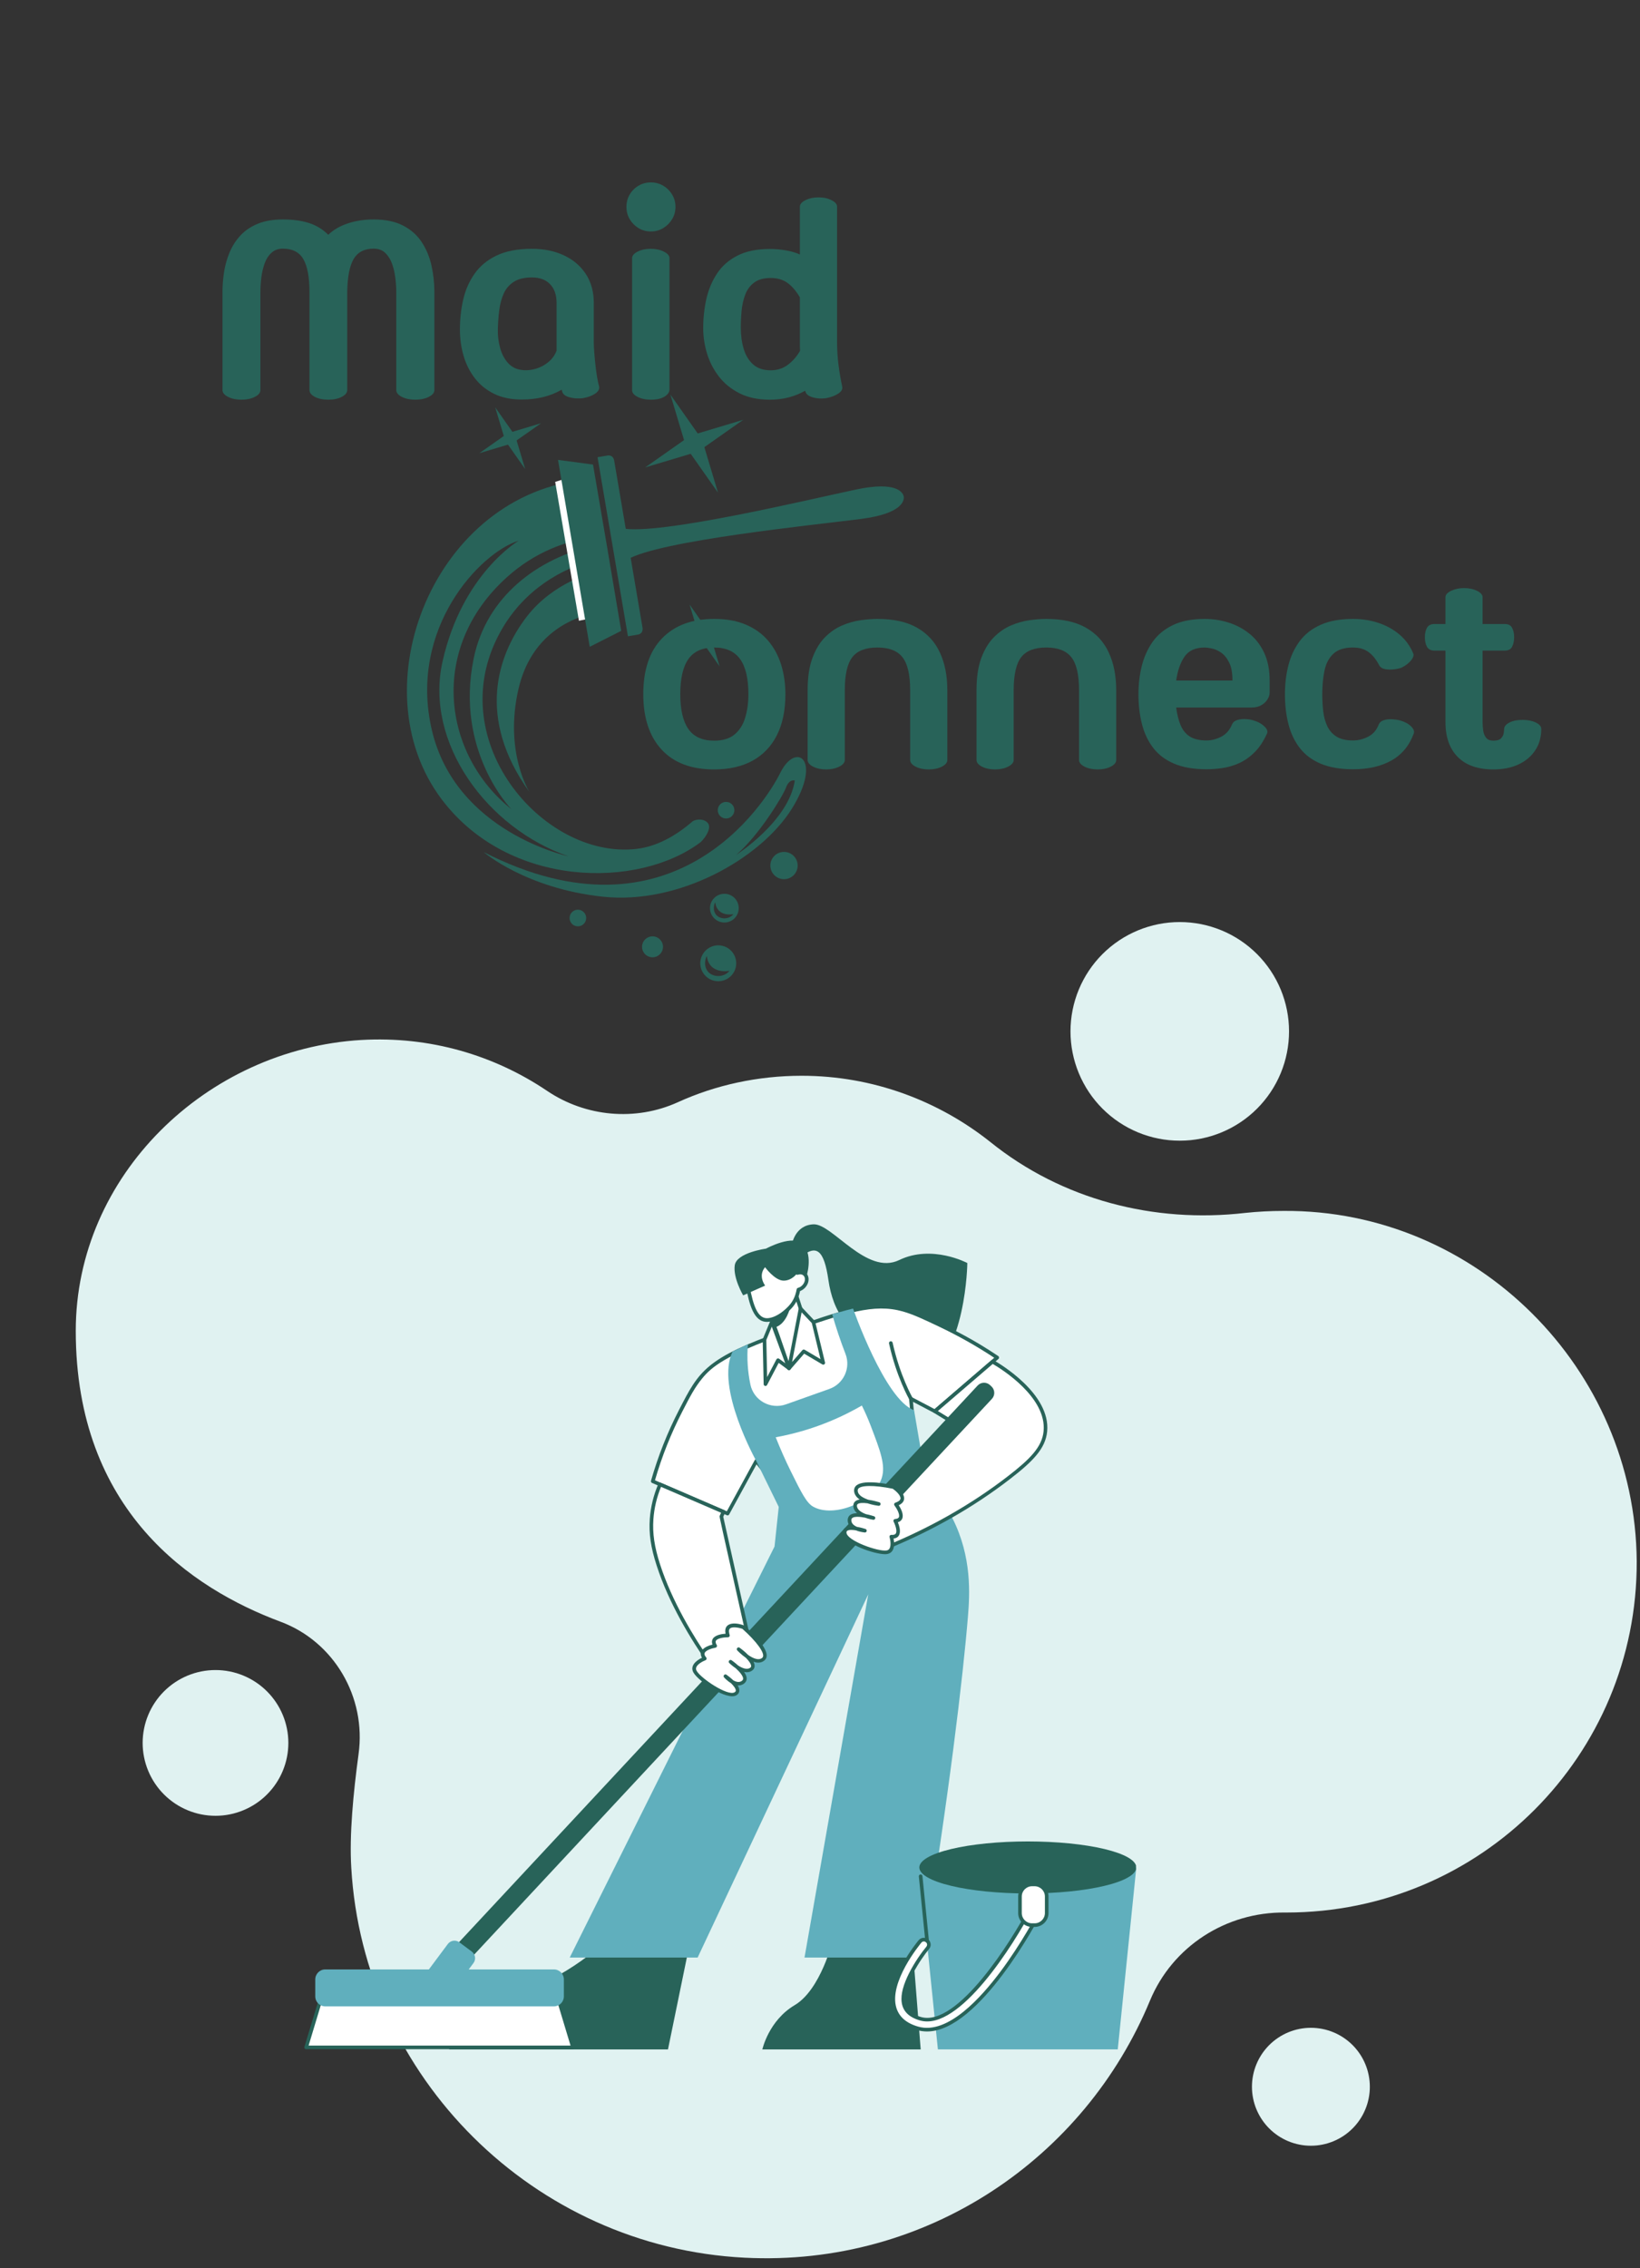 <svg xmlns="http://www.w3.org/2000/svg" xmlns:xlink="http://www.w3.org/1999/xlink" width="808" zoomAndPan="magnify" viewBox="0 0 606 837.75" height="1117" preserveAspectRatio="xMidYMid meet" version="1.0"><rect x="0" y="0" width="606" height="837.75" fill="#333333" stroke="none"/><defs><g/><clipPath id="5dff22eff2"><path d="M 27.695 383 L 605 383 L 605 835 L 27.695 835 Z M 27.695 383 " clip-rule="nonzero"/></clipPath><clipPath id="e69283aae8"><path d="M 474.355 447.277 C 469.465 447.277 464.812 447.523 460.164 448.012 C 426.395 451.926 392.379 443.117 365.949 421.828 C 346.859 406.656 322.633 397.355 296.203 397.355 C 280.051 397.355 264.391 400.781 250.441 407.145 C 234.781 414.242 216.426 412.527 202.234 402.984 C 182.656 389.77 158.918 382.672 133.469 384.141 C 76.203 387.566 27.996 434.309 27.996 491.57 C 27.996 558.133 70.82 586.766 103.613 599 C 123.434 606.344 135.426 626.898 132.488 647.945 C 130.531 662.383 129.062 677.801 129.797 689.793 C 134.203 767.367 197.34 830.012 275.16 833.93 C 342.699 837.355 400.941 796.977 424.926 738.98 C 433.246 718.914 453.066 706.188 474.848 706.434 C 475.09 706.434 475.09 706.434 475.336 706.434 C 547.039 706.434 605.035 648.434 604.789 576.73 C 604.301 505.52 545.57 446.789 474.355 447.277 Z M 474.355 447.277 " clip-rule="nonzero"/></clipPath><clipPath id="dcf36bf30a"><path d="M 395 340.582 L 477 340.582 L 477 422 L 395 422 Z M 395 340.582 " clip-rule="nonzero"/></clipPath><clipPath id="4dc5315347"><path d="M 476.316 380.961 C 476.316 382.281 476.25 383.602 476.121 384.918 C 475.992 386.234 475.797 387.539 475.539 388.836 C 475.281 390.133 474.961 391.414 474.578 392.68 C 474.191 393.945 473.746 395.191 473.242 396.41 C 472.734 397.633 472.172 398.828 471.547 399.992 C 470.922 401.16 470.246 402.293 469.512 403.391 C 468.773 404.492 467.988 405.555 467.148 406.574 C 466.312 407.598 465.422 408.574 464.488 409.512 C 463.555 410.445 462.574 411.332 461.551 412.172 C 460.531 413.012 459.469 413.797 458.371 414.531 C 457.27 415.266 456.137 415.945 454.973 416.57 C 453.805 417.191 452.609 417.758 451.391 418.266 C 450.168 418.77 448.922 419.215 447.656 419.598 C 446.391 419.984 445.109 420.305 443.812 420.562 C 442.516 420.82 441.211 421.012 439.895 421.145 C 438.578 421.273 437.258 421.336 435.938 421.336 C 434.613 421.336 433.297 421.273 431.98 421.145 C 430.664 421.012 429.355 420.82 428.059 420.562 C 426.762 420.305 425.48 419.984 424.215 419.598 C 422.949 419.215 421.707 418.77 420.484 418.266 C 419.262 417.758 418.07 417.191 416.902 416.57 C 415.738 415.945 414.602 415.266 413.504 414.531 C 412.406 413.797 411.344 413.012 410.32 412.172 C 409.301 411.332 408.32 410.445 407.387 409.512 C 406.449 408.574 405.562 407.598 404.723 406.574 C 403.887 405.555 403.098 404.492 402.363 403.391 C 401.629 402.293 400.949 401.16 400.328 399.992 C 399.703 398.828 399.137 397.633 398.633 396.41 C 398.125 395.191 397.68 393.945 397.297 392.68 C 396.914 391.414 396.594 390.133 396.336 388.836 C 396.078 387.539 395.883 386.234 395.754 384.918 C 395.625 383.602 395.559 382.281 395.559 380.961 C 395.559 379.637 395.625 378.316 395.754 377 C 395.883 375.688 396.078 374.379 396.336 373.082 C 396.594 371.785 396.914 370.504 397.297 369.238 C 397.68 367.973 398.125 366.73 398.633 365.508 C 399.137 364.285 399.703 363.09 400.328 361.926 C 400.949 360.758 401.629 359.625 402.363 358.527 C 403.098 357.426 403.887 356.367 404.723 355.344 C 405.562 354.32 406.449 353.344 407.387 352.406 C 408.32 351.473 409.301 350.586 410.32 349.746 C 411.344 348.906 412.406 348.121 413.504 347.387 C 414.602 346.652 415.738 345.973 416.902 345.348 C 418.07 344.727 419.262 344.16 420.484 343.656 C 421.707 343.148 422.949 342.703 424.215 342.32 C 425.48 341.938 426.762 341.613 428.059 341.355 C 429.355 341.098 430.664 340.906 431.98 340.777 C 433.297 340.645 434.613 340.582 435.938 340.582 C 437.258 340.582 438.578 340.645 439.895 340.777 C 441.211 340.906 442.516 341.098 443.812 341.355 C 445.109 341.613 446.391 341.938 447.656 342.32 C 448.922 342.703 450.168 343.148 451.391 343.656 C 452.609 344.16 453.805 344.727 454.973 345.348 C 456.137 345.973 457.27 346.652 458.371 347.387 C 459.469 348.121 460.531 348.906 461.551 349.746 C 462.574 350.586 463.555 351.473 464.488 352.406 C 465.422 353.344 466.312 354.32 467.148 355.344 C 467.988 356.367 468.773 357.426 469.512 358.527 C 470.246 359.625 470.922 360.758 471.547 361.926 C 472.172 363.09 472.734 364.285 473.242 365.508 C 473.746 366.73 474.191 367.973 474.578 369.238 C 474.961 370.504 475.281 371.785 475.539 373.082 C 475.797 374.379 475.992 375.688 476.121 377 C 476.25 378.316 476.316 379.637 476.316 380.961 Z M 476.316 380.961 " clip-rule="nonzero"/></clipPath><clipPath id="60f6af62d7"><path d="M 462 749 L 507 749 L 507 793 L 462 793 Z M 462 749 " clip-rule="nonzero"/></clipPath><clipPath id="5562f1bf38"><path d="M 506.172 770.793 C 506.172 771.504 506.137 772.219 506.066 772.926 C 505.996 773.637 505.891 774.34 505.75 775.043 C 505.613 775.742 505.441 776.434 505.234 777.113 C 505.027 777.797 504.785 778.469 504.512 779.125 C 504.238 779.785 503.934 780.43 503.598 781.059 C 503.262 781.688 502.895 782.301 502.5 782.891 C 502.102 783.484 501.68 784.059 501.227 784.609 C 500.773 785.16 500.297 785.688 499.793 786.191 C 499.285 786.695 498.758 787.176 498.207 787.629 C 497.656 788.082 497.082 788.504 496.492 788.902 C 495.898 789.297 495.285 789.664 494.656 790 C 494.027 790.336 493.383 790.641 492.727 790.914 C 492.066 791.188 491.395 791.426 490.715 791.633 C 490.031 791.84 489.34 792.016 488.641 792.152 C 487.941 792.293 487.234 792.398 486.527 792.469 C 485.816 792.535 485.105 792.57 484.391 792.57 C 483.676 792.57 482.965 792.535 482.254 792.469 C 481.547 792.398 480.84 792.293 480.141 792.152 C 479.441 792.016 478.75 791.84 478.066 791.633 C 477.387 791.426 476.715 791.188 476.055 790.914 C 475.398 790.641 474.754 790.336 474.125 790 C 473.496 789.664 472.883 789.297 472.289 788.902 C 471.699 788.504 471.125 788.082 470.574 787.629 C 470.023 787.176 469.496 786.695 468.988 786.191 C 468.484 785.688 468.008 785.16 467.555 784.609 C 467.102 784.059 466.676 783.484 466.281 782.891 C 465.887 782.301 465.52 781.688 465.184 781.059 C 464.848 780.43 464.543 779.785 464.27 779.125 C 463.996 778.469 463.754 777.797 463.547 777.113 C 463.34 776.434 463.168 775.742 463.031 775.043 C 462.891 774.34 462.785 773.637 462.715 772.926 C 462.645 772.219 462.609 771.504 462.609 770.793 C 462.609 770.078 462.645 769.367 462.715 768.656 C 462.785 767.949 462.891 767.242 463.031 766.543 C 463.168 765.844 463.34 765.152 463.547 764.469 C 463.754 763.789 463.996 763.117 464.27 762.457 C 464.543 761.797 464.848 761.156 465.184 760.523 C 465.52 759.895 465.887 759.285 466.281 758.691 C 466.676 758.098 467.102 757.527 467.555 756.977 C 468.008 756.426 468.484 755.895 468.988 755.391 C 469.496 754.887 470.023 754.41 470.574 753.957 C 471.125 753.504 471.699 753.078 472.289 752.684 C 472.883 752.285 473.496 751.922 474.125 751.586 C 474.754 751.246 475.398 750.941 476.055 750.672 C 476.715 750.398 477.387 750.156 478.066 749.949 C 478.75 749.742 479.441 749.57 480.141 749.43 C 480.84 749.293 481.547 749.188 482.254 749.117 C 482.965 749.047 483.676 749.012 484.391 749.012 C 485.105 749.012 485.816 749.047 486.527 749.117 C 487.234 749.188 487.941 749.293 488.641 749.43 C 489.34 749.57 490.031 749.742 490.715 749.949 C 491.395 750.156 492.066 750.398 492.727 750.672 C 493.383 750.941 494.027 751.246 494.656 751.586 C 495.285 751.922 495.898 752.285 496.492 752.684 C 497.082 753.078 497.656 753.504 498.207 753.957 C 498.758 754.41 499.285 754.887 499.793 755.391 C 500.297 755.895 500.773 756.426 501.227 756.977 C 501.68 757.527 502.102 758.098 502.5 758.691 C 502.895 759.285 503.262 759.895 503.598 760.523 C 503.934 761.156 504.238 761.797 504.512 762.457 C 504.785 763.117 505.027 763.789 505.234 764.469 C 505.441 765.152 505.613 765.844 505.75 766.543 C 505.891 767.242 505.996 767.949 506.066 768.656 C 506.137 769.367 506.172 770.078 506.172 770.793 Z M 506.172 770.793 " clip-rule="nonzero"/></clipPath><clipPath id="33eda75060"><path d="M 52 616 L 107 616 L 107 671 L 52 671 Z M 52 616 " clip-rule="nonzero"/></clipPath><clipPath id="09c8a3dcd9"><path d="M 106.551 643.785 C 106.551 644.668 106.504 645.547 106.418 646.422 C 106.332 647.301 106.203 648.172 106.031 649.035 C 105.859 649.902 105.645 650.754 105.391 651.598 C 105.133 652.441 104.836 653.27 104.5 654.086 C 104.164 654.898 103.785 655.695 103.371 656.473 C 102.953 657.25 102.504 658.008 102.012 658.738 C 101.523 659.473 101 660.18 100.438 660.863 C 99.879 661.543 99.289 662.195 98.664 662.82 C 98.043 663.441 97.391 664.035 96.707 664.594 C 96.027 665.152 95.32 665.676 94.586 666.168 C 93.852 666.656 93.098 667.109 92.32 667.523 C 91.543 667.941 90.746 668.316 89.93 668.652 C 89.117 668.992 88.289 669.289 87.445 669.543 C 86.602 669.801 85.746 670.016 84.883 670.188 C 84.016 670.359 83.145 670.488 82.27 670.574 C 81.391 670.66 80.512 670.703 79.629 670.703 C 78.75 670.703 77.871 670.66 76.992 670.574 C 76.113 670.488 75.242 670.359 74.379 670.188 C 73.516 670.016 72.66 669.801 71.816 669.543 C 70.973 669.289 70.145 668.992 69.328 668.652 C 68.516 668.316 67.719 667.941 66.941 667.523 C 66.164 667.109 65.406 666.656 64.676 666.168 C 63.941 665.676 63.234 665.152 62.555 664.594 C 61.871 664.035 61.219 663.441 60.598 662.82 C 59.973 662.195 59.383 661.543 58.82 660.863 C 58.262 660.18 57.738 659.473 57.25 658.738 C 56.758 658.008 56.305 657.25 55.891 656.473 C 55.473 655.695 55.098 654.898 54.762 654.086 C 54.422 653.27 54.125 652.441 53.871 651.598 C 53.613 650.754 53.402 649.902 53.23 649.035 C 53.059 648.172 52.926 647.301 52.84 646.422 C 52.754 645.547 52.711 644.668 52.711 643.785 C 52.711 642.902 52.754 642.023 52.84 641.145 C 52.926 640.27 53.059 639.398 53.23 638.531 C 53.402 637.668 53.613 636.812 53.871 635.969 C 54.125 635.125 54.422 634.297 54.762 633.484 C 55.098 632.668 55.473 631.871 55.891 631.094 C 56.305 630.316 56.758 629.562 57.25 628.828 C 57.738 628.098 58.262 627.391 58.82 626.707 C 59.383 626.027 59.973 625.375 60.598 624.75 C 61.219 624.125 61.871 623.535 62.555 622.977 C 63.234 622.418 63.941 621.891 64.676 621.402 C 65.406 620.914 66.164 620.461 66.941 620.043 C 67.719 619.629 68.516 619.254 69.328 618.914 C 70.145 618.578 70.973 618.281 71.816 618.023 C 72.66 617.77 73.516 617.555 74.379 617.383 C 75.242 617.211 76.113 617.082 76.992 616.996 C 77.871 616.91 78.75 616.867 79.629 616.867 C 80.512 616.867 81.391 616.91 82.27 616.996 C 83.145 617.082 84.016 617.211 84.883 617.383 C 85.746 617.555 86.602 617.77 87.445 618.023 C 88.289 618.281 89.117 618.578 89.93 618.914 C 90.746 619.254 91.543 619.629 92.32 620.043 C 93.098 620.461 93.852 620.914 94.586 621.402 C 95.32 621.891 96.027 622.418 96.707 622.977 C 97.391 623.535 98.043 624.125 98.664 624.75 C 99.289 625.375 99.879 626.027 100.438 626.707 C 100.996 627.391 101.523 628.098 102.012 628.828 C 102.504 629.562 102.953 630.316 103.371 631.094 C 103.785 631.871 104.164 632.668 104.5 633.484 C 104.836 634.297 105.133 635.125 105.391 635.969 C 105.645 636.812 105.859 637.668 106.031 638.531 C 106.203 639.398 106.332 640.27 106.418 641.145 C 106.504 642.023 106.551 642.902 106.551 643.785 Z M 106.551 643.785 " clip-rule="nonzero"/></clipPath><clipPath id="4723c3f4b1"><path d="M 112.359 736 L 213 736 L 213 757 L 112.359 757 Z M 112.359 736 " clip-rule="nonzero"/></clipPath><clipPath id="17bfa63f0b"><path d="M 339 689 L 419.77 689 L 419.77 757 L 339 757 Z M 339 689 " clip-rule="nonzero"/></clipPath><clipPath id="8c4b5494b8"><path d="M 339 680 L 419.77 680 L 419.77 700 L 339 700 Z M 339 680 " clip-rule="nonzero"/></clipPath><clipPath id="42baadd77a"><path d="M 238 155 L 275 155 L 275 173 L 238 173 Z M 238 155 " clip-rule="nonzero"/></clipPath><clipPath id="b59ea66543"><path d="M 292.457 97.289 L 392.34 303.004 L 200.785 396.008 L 100.902 190.293 Z M 292.457 97.289 " clip-rule="nonzero"/></clipPath><clipPath id="94b413d8e8"><path d="M 292.457 97.289 L 392.34 303.004 L 200.785 396.008 L 100.902 190.293 Z M 292.457 97.289 " clip-rule="nonzero"/></clipPath><clipPath id="1498db1de0"><path d="M 247 145 L 266 145 L 266 182 L 247 182 Z M 247 145 " clip-rule="nonzero"/></clipPath><clipPath id="8f931e40b5"><path d="M 292.457 97.289 L 392.34 303.004 L 200.785 396.008 L 100.902 190.293 Z M 292.457 97.289 " clip-rule="nonzero"/></clipPath><clipPath id="511b62bec0"><path d="M 292.457 97.289 L 392.34 303.004 L 200.785 396.008 L 100.902 190.293 Z M 292.457 97.289 " clip-rule="nonzero"/></clipPath><clipPath id="4b190c7141"><path d="M 177 156 L 200 156 L 200 168 L 177 168 Z M 177 156 " clip-rule="nonzero"/></clipPath><clipPath id="4d81d5a37e"><path d="M 292.457 97.289 L 392.34 303.004 L 200.785 396.008 L 100.902 190.293 Z M 292.457 97.289 " clip-rule="nonzero"/></clipPath><clipPath id="88e998c2b0"><path d="M 292.457 97.289 L 392.34 303.004 L 200.785 396.008 L 100.902 190.293 Z M 292.457 97.289 " clip-rule="nonzero"/></clipPath><clipPath id="0a9f5c7602"><path d="M 182 150 L 195 150 L 195 174 L 182 174 Z M 182 150 " clip-rule="nonzero"/></clipPath><clipPath id="0562751996"><path d="M 292.457 97.289 L 392.34 303.004 L 200.785 396.008 L 100.902 190.293 Z M 292.457 97.289 " clip-rule="nonzero"/></clipPath><clipPath id="a0fe4320c2"><path d="M 292.457 97.289 L 392.34 303.004 L 200.785 396.008 L 100.902 190.293 Z M 292.457 97.289 " clip-rule="nonzero"/></clipPath><clipPath id="62817cd513"><path d="M 248 229 L 272 229 L 272 241 L 248 241 Z M 248 229 " clip-rule="nonzero"/></clipPath><clipPath id="851fa2ea6b"><path d="M 292.457 97.289 L 392.34 303.004 L 200.785 396.008 L 100.902 190.293 Z M 292.457 97.289 " clip-rule="nonzero"/></clipPath><clipPath id="6287a1e9c8"><path d="M 292.457 97.289 L 392.34 303.004 L 200.785 396.008 L 100.902 190.293 Z M 292.457 97.289 " clip-rule="nonzero"/></clipPath><clipPath id="d5a376180c"><path d="M 254 223 L 266 223 L 266 247 L 254 247 Z M 254 223 " clip-rule="nonzero"/></clipPath><clipPath id="f62681e0bb"><path d="M 292.457 97.289 L 392.34 303.004 L 200.785 396.008 L 100.902 190.293 Z M 292.457 97.289 " clip-rule="nonzero"/></clipPath><clipPath id="6a6c9f2388"><path d="M 292.457 97.289 L 392.34 303.004 L 200.785 396.008 L 100.902 190.293 Z M 292.457 97.289 " clip-rule="nonzero"/></clipPath><clipPath id="c0fbb9bd20"><path d="M 258 349 L 273 349 L 273 363 L 258 363 Z M 258 349 " clip-rule="nonzero"/></clipPath><clipPath id="a1d438d3db"><path d="M 292.457 97.289 L 392.34 303.004 L 200.785 396.008 L 100.902 190.293 Z M 292.457 97.289 " clip-rule="nonzero"/></clipPath><clipPath id="cf9165d4d4"><path d="M 292.457 97.289 L 392.34 303.004 L 200.785 396.008 L 100.902 190.293 Z M 292.457 97.289 " clip-rule="nonzero"/></clipPath><clipPath id="832852f990"><path d="M 262 330 L 273 330 L 273 341 L 262 341 Z M 262 330 " clip-rule="nonzero"/></clipPath><clipPath id="e7e48b193b"><path d="M 292.457 97.289 L 392.34 303.004 L 200.785 396.008 L 100.902 190.293 Z M 292.457 97.289 " clip-rule="nonzero"/></clipPath><clipPath id="6df4af5378"><path d="M 292.457 97.289 L 392.34 303.004 L 200.785 396.008 L 100.902 190.293 Z M 292.457 97.289 " clip-rule="nonzero"/></clipPath><clipPath id="bea9b05bbb"><path d="M 284 314 L 295 314 L 295 325 L 284 325 Z M 284 314 " clip-rule="nonzero"/></clipPath><clipPath id="3deab593f9"><path d="M 292.457 97.289 L 392.34 303.004 L 200.785 396.008 L 100.902 190.293 Z M 292.457 97.289 " clip-rule="nonzero"/></clipPath><clipPath id="5ef2f381eb"><path d="M 292.457 97.289 L 392.34 303.004 L 200.785 396.008 L 100.902 190.293 Z M 292.457 97.289 " clip-rule="nonzero"/></clipPath><clipPath id="6120efab74"><path d="M 237 345 L 245 345 L 245 354 L 237 354 Z M 237 345 " clip-rule="nonzero"/></clipPath><clipPath id="b119cfecdd"><path d="M 292.457 97.289 L 392.34 303.004 L 200.785 396.008 L 100.902 190.293 Z M 292.457 97.289 " clip-rule="nonzero"/></clipPath><clipPath id="51c7261d8b"><path d="M 292.457 97.289 L 392.34 303.004 L 200.785 396.008 L 100.902 190.293 Z M 292.457 97.289 " clip-rule="nonzero"/></clipPath><clipPath id="845252129e"><path d="M 210 336 L 217 336 L 217 343 L 210 343 Z M 210 336 " clip-rule="nonzero"/></clipPath><clipPath id="e02a537b77"><path d="M 292.457 97.289 L 392.34 303.004 L 200.785 396.008 L 100.902 190.293 Z M 292.457 97.289 " clip-rule="nonzero"/></clipPath><clipPath id="793d03f2fe"><path d="M 292.457 97.289 L 392.34 303.004 L 200.785 396.008 L 100.902 190.293 Z M 292.457 97.289 " clip-rule="nonzero"/></clipPath><clipPath id="087ec0f3d8"><path d="M 265 296 L 272 296 L 272 303 L 265 303 Z M 265 296 " clip-rule="nonzero"/></clipPath><clipPath id="71cca963d0"><path d="M 292.457 97.289 L 392.34 303.004 L 200.785 396.008 L 100.902 190.293 Z M 292.457 97.289 " clip-rule="nonzero"/></clipPath><clipPath id="bf42b564df"><path d="M 292.457 97.289 L 392.34 303.004 L 200.785 396.008 L 100.902 190.293 Z M 292.457 97.289 " clip-rule="nonzero"/></clipPath><clipPath id="0eb26fca7a"><path d="M 178 279 L 298 279 L 298 332 L 178 332 Z M 178 279 " clip-rule="nonzero"/></clipPath><clipPath id="6c82460ac5"><path d="M 292.457 97.289 L 392.34 303.004 L 200.785 396.008 L 100.902 190.293 Z M 292.457 97.289 " clip-rule="nonzero"/></clipPath><clipPath id="b87aee2e6e"><path d="M 292.457 97.289 L 392.34 303.004 L 200.785 396.008 L 100.902 190.293 Z M 292.457 97.289 " clip-rule="nonzero"/></clipPath><clipPath id="705298adc2"><path d="M 183 211 L 224 211 L 224 293 L 183 293 Z M 183 211 " clip-rule="nonzero"/></clipPath><clipPath id="0ce3700cf7"><path d="M 292.457 97.289 L 392.34 303.004 L 200.785 396.008 L 100.902 190.293 Z M 292.457 97.289 " clip-rule="nonzero"/></clipPath><clipPath id="f9e7345180"><path d="M 292.457 97.289 L 392.34 303.004 L 200.785 396.008 L 100.902 190.293 Z M 292.457 97.289 " clip-rule="nonzero"/></clipPath><clipPath id="b70c08fa2a"><path d="M 150 177 L 263 177 L 263 323 L 150 323 Z M 150 177 " clip-rule="nonzero"/></clipPath><clipPath id="defbfc97c1"><path d="M 292.457 97.289 L 392.34 303.004 L 200.785 396.008 L 100.902 190.293 Z M 292.457 97.289 " clip-rule="nonzero"/></clipPath><clipPath id="17b4a4d2f9"><path d="M 292.457 97.289 L 392.34 303.004 L 200.785 396.008 L 100.902 190.293 Z M 292.457 97.289 " clip-rule="nonzero"/></clipPath><clipPath id="0207c81274"><path d="M 205 173 L 227 173 L 227 230 L 205 230 Z M 205 173 " clip-rule="nonzero"/></clipPath><clipPath id="3494300ed9"><path d="M 292.457 97.289 L 392.34 303.004 L 200.785 396.008 L 100.902 190.293 Z M 292.457 97.289 " clip-rule="nonzero"/></clipPath><clipPath id="36af166819"><path d="M 292.457 97.289 L 392.34 303.004 L 200.785 396.008 L 100.902 190.293 Z M 292.457 97.289 " clip-rule="nonzero"/></clipPath><clipPath id="fdd85f29e8"><path d="M 206 169 L 230 169 L 230 239 L 206 239 Z M 206 169 " clip-rule="nonzero"/></clipPath><clipPath id="e4c8d5b39a"><path d="M 292.457 97.289 L 392.34 303.004 L 200.785 396.008 L 100.902 190.293 Z M 292.457 97.289 " clip-rule="nonzero"/></clipPath><clipPath id="89b00d4219"><path d="M 292.457 97.289 L 392.34 303.004 L 200.785 396.008 L 100.902 190.293 Z M 292.457 97.289 " clip-rule="nonzero"/></clipPath><clipPath id="69b599ce01"><path d="M 220 168 L 238 168 L 238 236 L 220 236 Z M 220 168 " clip-rule="nonzero"/></clipPath><clipPath id="c5ec031aa4"><path d="M 292.457 97.289 L 392.34 303.004 L 200.785 396.008 L 100.902 190.293 Z M 292.457 97.289 " clip-rule="nonzero"/></clipPath><clipPath id="46874ec33b"><path d="M 292.457 97.289 L 392.34 303.004 L 200.785 396.008 L 100.902 190.293 Z M 292.457 97.289 " clip-rule="nonzero"/></clipPath><clipPath id="90b634296f"><path d="M 229 179 L 334 179 L 334 207 L 229 207 Z M 229 179 " clip-rule="nonzero"/></clipPath><clipPath id="729018f9a5"><path d="M 292.457 97.289 L 392.34 303.004 L 200.785 396.008 L 100.902 190.293 Z M 292.457 97.289 " clip-rule="nonzero"/></clipPath><clipPath id="0693abe4ce"><path d="M 292.457 97.289 L 392.34 303.004 L 200.785 396.008 L 100.902 190.293 Z M 292.457 97.289 " clip-rule="nonzero"/></clipPath></defs><g clip-path="url(#5dff22eff2)"><g clip-path="url(#e69283aae8)"><path fill="#e0f2f1" d="M 27.996 382.672 L 27.996 837.355 L 605.02 837.355 L 605.02 382.672 Z M 27.996 382.672 " fill-opacity="1" fill-rule="nonzero"/></g></g><g clip-path="url(#dcf36bf30a)"><g clip-path="url(#4dc5315347)"><path fill="#e0f2f1" d="M 395.559 340.582 L 395.559 421.336 L 476.316 421.336 L 476.316 340.582 Z M 395.559 340.582 " fill-opacity="1" fill-rule="nonzero"/></g></g><g clip-path="url(#60f6af62d7)"><g clip-path="url(#5562f1bf38)"><path fill="#e0f2f1" d="M 462.609 749.012 L 462.609 792.57 L 506.172 792.57 L 506.172 749.012 Z M 462.609 749.012 " fill-opacity="1" fill-rule="nonzero"/></g></g><g clip-path="url(#33eda75060)"><g clip-path="url(#09c8a3dcd9)"><path fill="#e0f2f1" d="M 52.711 616.867 L 52.711 670.703 L 106.551 670.703 L 106.551 616.867 Z M 52.711 616.867 " fill-opacity="1" fill-rule="nonzero"/></g></g><path fill="#286359" d="M 292.609 459.75 C 292.609 459.75 293.641 452.527 300.598 452.227 C 307.555 451.926 320.168 471.277 332.281 465.422 C 344.395 459.566 357.438 466.523 357.438 466.523 C 357.438 466.523 357.105 500.523 340.641 509.383 C 340.641 509.383 340.523 492.684 327.16 493.902 C 313.777 495.117 307.738 484.176 306.121 472.898 C 304.504 461.617 301.633 459.266 295.543 464.703 Z M 292.609 459.75 " fill-opacity="1" fill-rule="nonzero"/><path fill="#ffffff" d="M 282.277 478.164 L 293.023 474.688 L 299.523 494.785 L 288.777 498.258 Z M 282.277 478.164 " fill-opacity="1" fill-rule="nonzero"/><path fill="#286359" d="M 288.77 498.922 C 288.488 498.922 288.219 498.738 288.137 498.457 L 281.645 478.367 C 281.531 478.02 281.73 477.633 282.082 477.535 L 292.824 474.062 C 293.176 473.949 293.559 474.148 293.66 474.5 L 300.148 494.586 C 300.266 494.934 300.066 495.32 299.715 495.418 C 288.77 498.957 288.938 498.922 288.77 498.922 Z M 283.113 478.602 L 289.203 497.422 L 298.68 494.352 L 292.59 475.531 Z M 283.113 478.602 " fill-opacity="1" fill-rule="nonzero"/><path fill="#286359" d="M 255.086 716.773 L 246.828 757 L 165.98 757 C 165.98 757 165.781 738.848 185.367 736.895 C 204.969 734.926 224.141 716.793 224.141 716.793 Z M 255.086 716.773 " fill-opacity="1" fill-rule="nonzero"/><path fill="#286359" d="M 337.035 716.773 L 340.207 757 L 281.695 757 C 281.695 757 284.031 746.336 293.66 740.633 C 303.285 734.926 307.688 716.773 307.688 716.773 Z M 337.035 716.773 " fill-opacity="1" fill-rule="nonzero"/><path fill="#ffffff" d="M 347.094 489.328 C 340.938 486.41 337.551 484.824 333.766 483.758 C 322.703 480.656 311.711 484.391 290.172 491.98 C 261.043 502.258 258.875 506.812 251.551 521.027 C 246.16 531.504 243.043 540.73 241.207 547.156 L 268.852 559.082 L 279.445 539.68 C 286.086 548.504 291.605 554.145 291.605 554.145 L 340.023 554.145 C 338.887 541.648 337.734 529.152 336.586 516.641 C 339.539 518.191 342.473 519.742 345.41 521.297 C 353.102 514.688 360.793 508.082 368.484 501.477 C 363.578 498.172 356.34 493.699 347.094 489.328 Z M 347.094 489.328 " fill-opacity="1" fill-rule="nonzero"/><path fill="#286359" d="M 268.852 559.75 C 268.633 559.75 268.816 559.801 240.938 547.754 C 240.637 547.621 240.473 547.289 240.555 546.953 C 243.125 537.945 246.609 529.102 250.949 520.711 C 258.305 506.43 260.609 501.691 289.938 491.348 C 310.91 483.957 322.453 479.887 333.934 483.105 C 337.77 484.191 341.172 485.793 347.363 488.711 C 353.086 491.582 359.34 494.52 368.867 500.891 C 369.234 501.141 369.27 501.66 368.934 501.961 L 345.859 521.777 C 345.66 521.961 345.359 521.996 345.109 521.863 L 337.367 517.793 L 340.688 554.062 C 340.723 554.445 340.422 554.797 340.023 554.797 L 291.605 554.797 C 291.422 554.797 291.258 554.73 291.121 554.594 C 290.906 554.363 285.766 549.074 279.543 540.883 L 269.434 559.383 C 269.316 559.617 269.102 559.75 268.852 559.75 Z M 242.023 546.77 L 268.566 558.23 L 278.879 539.348 C 279.109 538.914 279.711 538.879 279.996 539.262 C 285.852 547.055 290.855 552.375 291.906 553.461 L 339.289 553.461 L 335.918 516.691 C 335.867 516.156 336.434 515.789 336.887 516.039 L 345.328 520.477 L 367.383 501.523 C 360.844 497.188 353.918 493.301 346.797 489.93 C 341.855 487.594 337.621 485.543 333.582 484.406 C 322.953 481.422 312.66 484.773 290.387 492.617 C 267.848 500.559 262.762 505.129 259.492 509.117 C 256.656 512.57 254.953 515.871 252.148 521.328 C 247.945 529.469 244.543 538.027 242.023 546.77 Z M 242.023 546.77 " fill-opacity="1" fill-rule="nonzero"/><path fill="#60afbd" d="M 340.871 545.852 C 343.891 548.789 348.348 553.727 351.934 560.785 C 359.223 575.117 358.324 589.078 357.672 597.039 C 355.906 618.828 350.582 664.023 340.855 723.062 L 297.277 723.062 C 305.121 678.352 312.961 633.641 320.82 588.93 C 299.816 633.641 278.793 678.352 257.789 723.062 L 210.523 723.062 L 286.199 571.246 L 287.801 556.195 Z M 340.871 545.852 " fill-opacity="1" fill-rule="nonzero"/><path fill="#60afbd" d="M 292.426 566.156 L 279.461 539.664 C 279.461 539.664 264.195 512.402 270.719 499.207 L 276.359 496.555 C 275.941 501.523 276.258 506.512 277.277 511.402 C 278.512 517.324 284.734 520.746 290.438 518.727 C 295.777 516.824 301.117 514.938 306.453 513.035 C 311.727 511.168 314.445 505.312 312.426 500.105 C 310.559 495.301 308.926 490.414 307.504 485.461 C 307.504 485.461 312.16 484.059 315.215 483.34 C 315.215 483.34 327.008 517.09 337.754 520.879 L 343.191 552.844 Z M 292.426 566.156 " fill-opacity="1" fill-rule="nonzero"/><path fill="#ffffff" d="M 345.426 521.297 L 352.699 525.75 C 342.676 535.477 332.648 545.219 322.637 554.945 C 323.906 560.652 325.172 566.355 326.457 572.062 C 347.812 563.473 363.012 553.379 372.906 545.738 C 381.648 538.98 385.699 534.543 386.27 528.719 C 387.602 515.039 368.734 504.094 366.75 502.961 C 359.641 509.082 352.535 515.188 345.426 521.297 Z M 345.426 521.297 " fill-opacity="1" fill-rule="nonzero"/><path fill="#286359" d="M 325.809 572.215 L 321.988 555.098 C 321.938 554.863 322.004 554.629 322.172 554.477 L 351.633 525.867 L 345.094 521.863 C 344.711 521.629 344.66 521.078 345.012 520.777 L 366.316 502.461 C 366.531 502.277 366.832 502.242 367.082 502.375 C 369.25 503.609 388.305 514.789 386.934 528.77 C 386.316 535.074 381.664 539.781 373.305 546.238 C 359.574 556.863 343.891 565.758 326.707 572.664 C 326.324 572.832 325.891 572.613 325.809 572.215 Z M 323.371 555.164 L 326.941 571.16 C 343.727 564.34 359.059 555.613 372.504 545.219 C 380.562 538.98 385.051 534.508 385.617 528.668 C 386.836 516.156 370.234 505.781 366.832 503.793 L 346.562 521.195 L 353.066 525.184 C 353.434 525.414 353.5 525.934 353.184 526.234 Z M 323.371 555.164 " fill-opacity="1" fill-rule="nonzero"/><path fill="#ffffff" d="M 243.91 548.305 C 242.707 551.125 241.172 555.547 240.773 561.117 C 240.387 566.559 241.188 571.613 243.273 578.07 C 248.328 593.668 257.84 608.051 262.145 614.172 C 267.098 611.82 272.07 609.449 277.023 607.098 C 273.539 591.465 270.035 575.832 266.547 560.199 C 266.816 559.602 267.082 559.016 267.348 558.414 C 259.523 555.047 251.715 551.676 243.91 548.305 Z M 243.91 548.305 " fill-opacity="1" fill-rule="nonzero"/><path fill="#286359" d="M 262.145 614.84 C 261.926 614.84 261.727 614.738 261.594 614.555 C 255.469 605.812 247.211 592.418 242.641 578.27 C 240.473 571.594 239.723 566.457 240.105 561.07 C 240.422 556.629 241.488 552.242 243.293 548.039 C 243.441 547.703 243.824 547.539 244.176 547.688 L 267.617 557.797 C 267.781 557.863 267.914 558 267.965 558.164 C 268.098 558.5 268 558.582 267.25 560.25 L 277.676 606.93 C 277.742 607.23 277.594 607.547 277.309 607.684 C 262.176 614.906 262.379 614.84 262.145 614.84 Z M 244.258 549.191 C 242.676 553.059 241.723 557.082 241.438 561.168 C 241.074 566.375 241.805 571.363 243.91 577.867 C 248.363 591.617 256.336 604.664 262.359 613.336 L 276.258 606.73 C 265.797 559.969 265.781 560.25 265.93 559.934 L 266.449 558.766 Z M 244.258 549.191 " fill-opacity="1" fill-rule="nonzero"/><path fill="#ffffff" d="M 285.75 488.945 C 287.484 493.551 286.285 490.148 291.539 505.395 C 293.574 499.906 295.594 494.418 297.613 488.945 C 297.129 487.461 296.66 485.992 296.176 484.508 Z M 285.75 488.945 " fill-opacity="1" fill-rule="nonzero"/><path fill="#286359" d="M 290.922 505.629 C 285.699 490.496 286.934 493.949 285.133 489.195 C 285 488.848 285.184 488.461 285.516 488.328 C 285.867 488.195 286.25 488.379 286.383 488.711 C 288.188 493.469 287.102 490.449 291.574 503.41 L 296.93 488.93 L 295.559 484.707 C 295.445 484.359 295.645 483.973 295.996 483.875 C 296.344 483.758 296.727 483.957 296.828 484.309 C 298.363 489.047 298.363 488.863 298.262 489.18 L 292.191 505.629 C 291.957 506.23 291.121 506.215 290.922 505.629 Z M 290.922 505.629 " fill-opacity="1" fill-rule="nonzero"/><path fill="#ffffff" d="M 276.242 474.898 C 275.926 473.164 276.293 471.379 277.273 469.91 C 278.242 468.492 279.746 466.855 281.945 465.824 C 282.965 465.355 285.199 464.32 288.07 464.855 C 288.219 464.887 291.023 465.438 292.941 467.426 C 293.676 468.191 294.242 469.145 294.625 470.195 C 295.594 469.875 296.613 469.992 297.297 470.609 C 299.062 472.211 297.645 475.664 294.992 476.332 C 294.477 479.168 293.441 481.121 291.988 482.707 C 290.422 484.426 287.57 486.977 284.184 487.512 C 279.461 488.277 277.676 482.523 276.242 474.898 Z M 276.242 474.898 " fill-opacity="1" fill-rule="nonzero"/><path fill="#286359" d="M 283.383 488.262 C 278.492 488.262 276.84 481.738 275.59 475.016 C 275.223 473.098 275.641 471.16 276.742 469.543 C 278.059 467.59 279.727 466.141 281.695 465.223 C 282.715 464.738 285.117 463.621 288.219 464.203 C 288.352 464.223 291.355 464.805 293.457 466.973 C 294.125 467.656 294.66 468.492 295.078 469.426 C 298.496 468.844 300.066 472.781 297.547 475.566 C 297.012 476.168 296.344 476.617 295.629 476.883 C 295.043 479.688 293.992 481.605 292.539 483.191 C 290.238 485.676 286.77 488.262 283.383 488.262 Z M 286.484 465.371 C 283.684 465.371 280.129 466.906 277.844 470.277 C 276.941 471.594 276.609 473.195 276.91 474.766 C 277.109 475.816 277.109 475.816 276.91 474.766 C 278.395 482.691 280.129 487.496 284.117 486.859 C 287.367 486.359 290.156 483.773 291.539 482.273 C 292.875 480.805 293.875 478.984 294.375 476.234 C 294.426 475.984 294.609 475.766 294.859 475.699 C 295.477 475.551 296.062 475.184 296.527 474.664 C 298.328 472.664 297.262 470.043 294.844 470.844 C 294.492 470.961 294.125 470.777 294.008 470.445 C 293.641 469.441 293.125 468.594 292.473 467.906 C 291.172 466.539 288.82 465.371 286.484 465.371 Z M 286.484 465.371 " fill-opacity="1" fill-rule="nonzero"/><path fill="#286359" d="M 292.023 482.738 C 292.023 482.738 290.707 489.18 286.199 490.363 L 285.215 487.344 C 285.234 487.328 289.855 486.191 292.023 482.738 Z M 292.023 482.738 " fill-opacity="1" fill-rule="nonzero"/><path fill="#286359" d="M 294.645 470.211 C 294.645 470.211 292.691 473.098 289.488 473.031 C 286.285 472.965 282.715 468.09 282.715 468.09 C 282.715 468.09 279.945 470.746 282.715 474.863 L 274.605 478.469 C 274.605 478.469 270.801 472.012 271.504 467.34 C 272.203 462.668 283.031 461.219 283.031 461.219 C 283.031 461.219 293.359 455.547 296.93 459.816 C 300.5 464.086 297.961 471.613 297.961 471.613 C 297.961 471.613 295.977 468.809 294.645 470.211 Z M 294.645 470.211 " fill-opacity="1" fill-rule="nonzero"/><path fill="#ffffff" d="M 285.234 488.195 C 284.316 490.398 283.414 492.617 282.496 494.82 C 282.613 500.309 282.73 505.781 282.848 511.27 L 287.484 502.426 L 291.539 505.414 Z M 285.234 488.195 " fill-opacity="1" fill-rule="nonzero"/><path fill="#286359" d="M 282.18 511.285 C 281.812 494.602 281.797 494.77 281.879 494.566 L 284.617 487.945 C 284.852 487.395 285.652 487.395 285.852 487.961 L 292.172 505.164 C 292.406 505.781 291.691 506.332 291.156 505.93 L 287.734 503.41 L 283.449 511.57 C 283.133 512.188 282.195 511.969 282.18 511.285 Z M 283.164 494.953 L 283.465 508.664 L 286.902 502.109 C 287.102 501.742 287.57 501.641 287.887 501.875 L 290.156 503.543 L 285.184 490.031 Z M 283.164 494.953 " fill-opacity="1" fill-rule="nonzero"/><path fill="#ffffff" d="M 300.566 488.379 C 298.98 486.695 297.395 485.023 295.812 483.34 L 291.539 505.414 C 293.359 503.328 295.176 501.242 296.996 499.156 C 299.398 500.574 301.801 501.992 304.203 503.41 C 302.984 498.391 301.785 493.383 300.566 488.379 Z M 300.566 488.379 " fill-opacity="1" fill-rule="nonzero"/><path fill="#286359" d="M 290.891 505.277 L 295.16 483.207 C 295.262 482.672 295.926 482.473 296.293 482.875 L 301.051 487.91 C 301.234 488.113 301.133 487.895 304.852 503.242 C 304.988 503.828 304.371 504.277 303.867 503.977 L 297.145 500.008 L 292.059 505.848 C 291.605 506.348 290.773 505.945 290.891 505.277 Z M 296.211 484.742 L 292.676 503.094 L 296.496 498.707 C 296.711 498.457 297.062 498.406 297.344 498.574 L 303.184 502.027 L 299.965 488.695 Z M 296.211 484.742 " fill-opacity="1" fill-rule="nonzero"/><path fill="#ffffff" d="M 211.727 756.246 L 113.129 756.246 L 118.883 737.23 L 205.988 737.23 Z M 211.727 756.246 " fill-opacity="1" fill-rule="nonzero"/><g clip-path="url(#4723c3f4b1)"><path fill="#286359" d="M 211.727 756.914 L 113.129 756.914 C 112.676 756.914 112.359 756.48 112.492 756.047 L 118.25 737.027 C 118.332 736.746 118.598 736.562 118.883 736.562 L 205.988 736.562 C 206.289 736.562 206.539 736.762 206.621 737.027 L 212.375 756.047 C 212.492 756.48 212.176 756.914 211.727 756.914 Z M 114.027 755.582 L 210.824 755.582 L 205.488 737.895 L 119.367 737.895 Z M 114.027 755.582 " fill-opacity="1" fill-rule="nonzero"/></g><g clip-path="url(#17bfa63f0b)"><path fill="#60afbd" d="M 413.027 756.98 L 346.562 756.98 L 339.703 689.781 L 419.887 689.781 Z M 413.027 756.98 " fill-opacity="1" fill-rule="nonzero"/></g><g clip-path="url(#8c4b5494b8)"><path fill="#286359" d="M 419.887 689.781 C 419.887 690.094 419.82 690.41 419.691 690.723 C 419.562 691.035 419.371 691.348 419.113 691.656 C 418.859 691.965 418.539 692.27 418.16 692.57 C 417.777 692.871 417.336 693.168 416.832 693.457 C 416.332 693.75 415.77 694.035 415.152 694.312 C 414.531 694.59 413.859 694.859 413.129 695.121 C 412.398 695.383 411.617 695.633 410.785 695.879 C 409.953 696.121 409.07 696.352 408.145 696.574 C 407.215 696.797 406.242 697.008 405.227 697.211 C 404.215 697.41 403.16 697.598 402.066 697.77 C 400.977 697.945 399.852 698.109 398.695 698.258 C 397.535 698.402 396.352 698.539 395.137 698.66 C 393.922 698.781 392.688 698.887 391.434 698.977 C 390.176 699.066 388.902 699.145 387.617 699.207 C 386.328 699.266 385.031 699.312 383.723 699.344 C 382.418 699.375 381.109 699.391 379.797 699.391 C 378.48 699.391 377.172 699.375 375.867 699.344 C 374.559 699.312 373.262 699.266 371.973 699.207 C 370.688 699.145 369.414 699.066 368.156 698.977 C 366.902 698.887 365.668 698.781 364.453 698.66 C 363.238 698.539 362.055 698.402 360.898 698.258 C 359.738 698.109 358.613 697.945 357.523 697.77 C 356.43 697.598 355.375 697.41 354.363 697.211 C 353.348 697.008 352.375 696.797 351.445 696.574 C 350.52 696.352 349.637 696.121 348.805 695.879 C 347.973 695.633 347.191 695.383 346.461 695.121 C 345.73 694.859 345.059 694.59 344.438 694.312 C 343.82 694.035 343.258 693.75 342.758 693.457 C 342.254 693.168 341.812 692.871 341.43 692.57 C 341.051 692.27 340.73 691.965 340.477 691.656 C 340.219 691.348 340.027 691.035 339.898 690.723 C 339.77 690.41 339.703 690.094 339.703 689.781 C 339.703 689.465 339.77 689.152 339.898 688.84 C 340.027 688.527 340.219 688.215 340.477 687.906 C 340.73 687.598 341.051 687.293 341.43 686.992 C 341.812 686.691 342.254 686.395 342.758 686.102 C 343.258 685.812 343.82 685.527 344.438 685.25 C 345.059 684.973 345.73 684.703 346.461 684.441 C 347.191 684.18 347.973 683.93 348.805 683.684 C 349.637 683.441 350.52 683.207 351.445 682.984 C 352.375 682.762 353.348 682.551 354.363 682.352 C 355.375 682.152 356.43 681.965 357.523 681.789 C 358.613 681.617 359.738 681.453 360.898 681.305 C 362.055 681.156 363.238 681.023 364.453 680.902 C 365.668 680.781 366.902 680.676 368.156 680.586 C 369.414 680.492 370.688 680.418 371.973 680.355 C 373.262 680.293 374.559 680.25 375.867 680.219 C 377.172 680.188 378.48 680.172 379.797 680.172 C 381.109 680.172 382.418 680.188 383.723 680.219 C 385.031 680.25 386.328 680.293 387.617 680.355 C 388.902 680.418 390.176 680.492 391.434 680.586 C 392.688 680.676 393.922 680.781 395.137 680.902 C 396.352 681.023 397.535 681.156 398.695 681.305 C 399.852 681.453 400.977 681.617 402.066 681.789 C 403.16 681.965 404.215 682.152 405.227 682.352 C 406.242 682.551 407.215 682.762 408.145 682.984 C 409.07 683.207 409.953 683.441 410.785 683.684 C 411.617 683.93 412.398 684.18 413.129 684.441 C 413.859 684.703 414.531 684.973 415.152 685.25 C 415.77 685.527 416.332 685.812 416.832 686.102 C 417.336 686.395 417.777 686.691 418.16 686.992 C 418.539 687.293 418.859 687.598 419.113 687.906 C 419.371 688.215 419.562 688.527 419.691 688.84 C 419.82 689.152 419.887 689.465 419.887 689.781 Z M 419.887 689.781 " fill-opacity="1" fill-rule="nonzero"/></g><path fill="#ffffff" d="M 342.539 749.707 C 341.422 749.707 340.305 749.559 339.203 749.258 C 334.617 747.973 331.715 745.488 330.578 741.867 C 327.543 732.105 339.453 717.707 339.973 717.109 C 340.621 716.324 341.789 716.223 342.574 716.875 C 343.359 717.527 343.457 718.691 342.809 719.477 C 339.703 723.199 332.098 734.258 334.117 740.766 C 334.852 743.133 336.836 744.754 340.188 745.688 C 354.102 749.574 374.273 717.508 380.863 704.828 C 381.328 703.93 382.449 703.562 383.348 704.047 C 384.25 704.512 384.617 705.629 384.133 706.531 C 383.184 708.418 361.477 749.723 342.539 749.707 Z M 342.539 749.707 " fill-opacity="1" fill-rule="nonzero"/><path fill="#286359" d="M 342.539 750.375 C 341.34 750.375 340.156 750.207 339.02 749.891 C 334.199 748.539 331.145 745.902 329.945 742.051 C 326.809 731.941 338.938 717.273 339.453 716.656 C 339.887 716.141 340.488 715.824 341.156 715.773 C 343.359 715.574 344.742 718.176 343.309 719.895 C 340.473 723.281 332.816 734.375 334.734 740.566 C 335.402 742.699 337.234 744.168 340.355 745.035 C 353.754 748.773 373.773 716.992 380.262 704.512 C 380.895 703.277 382.43 702.793 383.648 703.445 C 384.883 704.078 385.367 705.613 384.715 706.832 C 383.816 708.633 361.91 750.391 342.539 750.375 Z M 341.391 717.109 C 341.039 717.109 340.707 717.258 340.488 717.527 C 339.988 718.125 328.293 732.223 331.23 741.668 C 332.281 745.055 335.035 747.391 339.387 748.605 C 350.332 751.66 362.777 737.461 369.566 728.418 C 377.559 717.758 383.332 706.699 383.566 706.23 C 383.867 705.648 383.633 704.93 383.066 704.629 C 382.48 704.328 381.762 704.562 381.465 705.129 C 374.656 718.211 354.438 750.34 340.023 746.32 C 331.262 743.867 331.914 736.777 335.949 728.77 C 337.938 724.816 340.621 721.062 342.309 719.043 C 342.941 718.277 342.375 717.109 341.391 717.109 Z M 341.391 717.109 " fill-opacity="1" fill-rule="nonzero"/><path fill="#ffffff" d="M 381.348 696.055 L 382.312 696.055 C 384.766 696.055 386.77 698.039 386.77 700.508 L 386.77 706.633 C 386.77 709.082 384.785 711.086 382.312 711.086 L 381.348 711.086 C 378.895 711.086 376.891 709.102 376.891 706.633 L 376.891 700.508 C 376.891 698.039 378.879 696.055 381.348 696.055 Z M 381.348 696.055 " fill-opacity="1" fill-rule="nonzero"/><path fill="#286359" d="M 382.312 711.754 L 381.348 711.754 C 378.527 711.754 376.227 709.449 376.227 706.633 L 376.227 700.508 C 376.227 697.688 378.527 695.387 381.348 695.387 L 382.312 695.387 C 385.133 695.387 387.438 697.688 387.438 700.508 L 387.438 706.633 C 387.438 709.449 385.133 711.754 382.312 711.754 Z M 381.348 696.723 C 379.262 696.723 377.559 698.422 377.559 700.508 L 377.559 706.633 C 377.559 708.715 379.262 710.418 381.348 710.418 L 382.312 710.418 C 384.398 710.418 386.102 708.715 386.102 706.633 L 386.102 700.508 C 386.102 698.422 384.398 696.723 382.312 696.723 Z M 381.348 696.723 " fill-opacity="1" fill-rule="nonzero"/><path fill="#286359" d="M 342.574 717.543 C 342.242 717.543 341.941 717.293 341.906 716.941 L 339.52 693.102 C 339.488 692.734 339.754 692.398 340.121 692.367 C 340.488 692.332 340.824 692.602 340.855 692.969 L 343.242 716.809 C 343.273 717.207 342.977 717.543 342.574 717.543 Z M 342.574 717.543 " fill-opacity="1" fill-rule="nonzero"/><path fill="#286359" d="M 336.602 517.309 C 336.367 517.309 336.152 517.191 336.02 516.973 C 335.969 516.891 331.23 508.648 328.512 496.238 C 328.426 495.871 328.66 495.52 329.027 495.438 C 329.379 495.352 329.746 495.586 329.828 495.938 C 332.516 508.133 337.152 516.207 337.184 516.289 C 337.438 516.758 337.102 517.309 336.602 517.309 Z M 336.602 517.309 " fill-opacity="1" fill-rule="nonzero"/><path fill="#ffffff" d="M 285.719 530.371 C 297.379 528.352 308.559 524.25 318.734 518.227 C 319.719 520.145 321.004 522.848 322.27 526.168 C 325.941 535.758 328.008 541.164 326.426 546.137 C 323.457 555.512 308.039 561.57 300.113 557.082 C 297.496 555.598 295.492 551.625 291.59 543.734 C 288.902 538.277 286.984 533.625 285.719 530.371 Z M 285.719 530.371 " fill-opacity="1" fill-rule="nonzero"/><path fill="#60afbd" d="M 299.797 557.664 C 296.945 556.047 294.828 551.777 291.008 544.035 C 288.836 539.648 286.852 535.125 285.102 530.605 C 284.949 530.223 285.199 529.77 285.617 529.703 C 297.027 527.734 308.156 523.699 318.418 517.641 C 318.75 517.441 319.184 517.574 319.352 517.91 C 320.668 520.496 321.871 523.195 322.922 525.918 C 326.676 535.727 328.742 541.133 327.094 546.336 C 323.922 556.23 308.008 562.32 299.797 557.664 Z M 286.637 530.887 C 288.305 535.109 290.172 539.328 292.207 543.449 C 296.195 551.527 298.062 555.164 300.465 556.516 C 308.008 560.785 322.953 554.93 325.809 545.953 C 327.309 541.199 325.309 535.961 321.652 526.418 C 320.703 523.949 319.633 521.512 318.465 519.16 C 308.809 524.766 298.078 528.801 286.637 530.887 Z M 286.637 530.887 " fill-opacity="1" fill-rule="nonzero"/><path fill="#286359" d="M 365.812 511.602 L 366.332 512.086 C 367.668 513.305 367.75 515.371 366.531 516.691 L 159.508 738.832 C 158.289 740.164 156.219 740.25 154.902 739.031 L 154.387 738.547 C 153.051 737.328 152.969 735.262 154.184 733.941 L 361.227 511.801 C 362.426 510.484 364.496 510.383 365.812 511.602 Z M 365.812 511.602 " fill-opacity="1" fill-rule="nonzero"/><path fill="#ffffff" d="M 274.641 600.992 C 274.641 600.992 267.082 598.289 268.969 604.094 C 268.969 604.094 261.809 604.027 264.246 607.949 C 264.246 607.949 257.355 609.066 260.41 612.602 C 260.41 612.602 255.152 614.539 256.82 617.457 C 258.473 620.379 268.668 627.418 271.738 625.633 C 274.805 623.848 268.031 619.094 268.031 619.094 C 268.031 619.094 271.922 623.516 274.656 621.246 C 277.391 618.977 269.934 613.754 269.934 613.754 C 269.934 613.754 274.723 618.543 277.559 616.523 C 280.395 614.504 272.906 609.102 272.906 609.102 C 273.203 609.418 278.359 614.754 281.512 613.188 C 281.68 613.105 282.18 612.855 282.465 612.336 C 284.031 609.434 275.906 602.109 274.641 600.992 Z M 274.641 600.992 " fill-opacity="1" fill-rule="nonzero"/><path fill="#286359" d="M 256.238 617.793 C 254.918 615.457 256.953 613.488 259.391 612.32 C 257.922 609.816 260.426 608.164 263.262 607.465 C 262.977 606.699 263.012 606.012 263.344 605.395 C 264.18 603.91 266.73 603.527 268.098 603.445 C 267.297 599.508 271.051 598.988 274.855 600.359 C 274.941 600.391 275.008 600.426 275.074 600.492 C 279.027 603.996 286.5 611.402 281.781 613.77 C 280.746 614.289 279.562 614.203 278.41 613.805 C 279.195 615.305 278.844 616.406 277.926 617.059 C 277.023 617.707 275.973 617.793 274.941 617.574 C 275.492 618.359 275.875 619.16 275.906 619.91 C 275.973 621.598 274.207 622.695 272.57 622.547 C 273.656 624.266 273.254 625.516 272.086 626.199 C 268.602 628.234 258.055 621.012 256.238 617.793 Z M 268.898 604.762 C 267.465 604.762 265.062 605.113 264.527 606.062 C 264.328 606.43 264.43 606.949 264.828 607.598 C 265.078 608 264.848 608.531 264.363 608.617 C 263.012 608.832 260.742 609.566 260.359 610.617 C 260.207 611.035 260.391 611.57 260.926 612.188 C 261.227 612.535 261.094 613.086 260.66 613.254 C 259.875 613.555 257.738 614.59 257.273 615.875 C 257.121 616.309 257.156 616.707 257.422 617.176 C 258.973 619.926 268.867 626.586 271.418 625.098 C 271.82 624.867 271.887 624.633 271.887 624.465 C 271.922 623.766 271.102 622.695 270.086 621.695 C 268.668 620.828 267.633 619.676 267.551 619.578 C 267.031 618.992 267.801 618.141 268.434 618.594 C 268.816 618.859 269.902 619.66 270.953 620.66 C 272.02 621.277 273.254 621.598 274.238 620.777 C 275.492 619.742 273.055 617.293 271.871 616.207 C 270.535 615.324 269.566 614.355 269.469 614.273 C 269.219 614.023 269.199 613.637 269.434 613.371 C 269.652 613.105 270.051 613.055 270.336 613.254 C 270.57 613.422 271.621 614.172 272.738 615.188 C 274.238 616.156 276.008 616.875 277.191 616.039 C 277.441 615.855 277.559 615.672 277.559 615.406 C 277.559 614.621 276.727 613.488 275.641 612.371 C 273.988 611.219 272.703 609.902 272.438 609.617 C 272.203 609.367 272.188 608.984 272.422 608.715 C 272.652 608.465 273.039 608.414 273.305 608.617 C 273.605 608.832 275.09 609.918 276.457 611.301 C 278.094 612.438 279.945 613.27 281.23 612.637 C 281.629 612.438 281.797 612.219 281.879 612.07 C 282.68 610.602 279.578 606.332 274.324 601.641 C 272.922 601.16 270.52 600.742 269.699 601.543 C 269.168 602.059 269.367 603.145 269.633 603.961 C 269.734 604.297 269.5 604.777 268.898 604.762 Z M 268.898 604.762 " fill-opacity="1" fill-rule="nonzero"/><path fill="#ffffff" d="M 330.18 549.258 C 330.18 549.258 336.852 553.711 331.062 555.664 C 331.062 555.664 335.383 561.367 330.797 561.754 C 330.797 561.754 334.016 567.941 329.344 567.609 C 329.344 567.609 330.914 572.98 327.594 573.398 C 324.273 573.816 312.527 569.828 312.129 566.309 C 311.727 562.785 319.602 565.371 319.602 565.371 C 319.602 565.371 313.73 564.906 313.914 561.352 C 314.098 557.816 322.738 560.668 322.738 560.668 C 322.738 560.668 316.031 559.684 315.965 556.195 C 315.898 552.711 324.707 555.496 324.707 555.496 C 324.273 555.445 316.914 554.496 316.297 551.023 C 316.266 550.859 316.164 550.289 316.414 549.758 C 317.801 546.738 328.512 548.906 330.18 549.258 Z M 330.18 549.258 " fill-opacity="1" fill-rule="nonzero"/><path fill="#286359" d="M 327.043 574.082 C 323.07 574.082 311.91 570.328 311.461 566.355 C 311.309 565.004 312.059 563.938 314.094 563.789 C 312.996 562.555 312.828 560.484 314.23 559.535 C 314.848 559.117 315.715 558.934 316.68 558.918 C 315.879 558.215 315.332 557.332 315.312 556.215 C 315.297 555.078 315.949 554.16 317.648 553.879 C 315.582 552.477 315.297 550.625 315.812 549.508 C 317.23 546.402 325.508 547.621 330.312 548.621 C 330.395 548.641 330.48 548.672 330.547 548.723 C 333.898 550.957 335.734 554.277 332.098 555.996 C 332.848 557.148 334.066 559.418 333.363 560.984 C 333.082 561.617 332.547 562.051 331.762 562.285 C 332.914 565.039 333.047 567.977 330.195 568.293 C 330.777 571.297 330.18 574.082 327.043 574.082 Z M 313.027 565.457 C 312.895 565.574 312.746 565.758 312.793 566.207 C 313.129 569.145 324.34 573.113 327.508 572.715 C 328.027 572.648 328.375 572.445 328.645 572.062 C 329.395 570.91 328.945 568.594 328.711 567.793 C 328.578 567.359 328.91 566.906 329.395 566.941 C 330.211 566.992 330.746 566.84 330.996 566.457 C 331.68 565.422 330.629 562.871 330.211 562.051 C 329.996 561.637 330.277 561.117 330.746 561.086 C 331.512 561.02 331.98 560.785 332.148 560.418 C 332.598 559.398 331.395 557.215 330.527 556.078 C 330.246 555.715 330.41 555.195 330.848 555.047 C 331.664 554.777 332.648 554.293 332.746 553.562 C 332.898 552.426 331.129 550.758 329.91 549.906 C 323.004 548.488 317.715 548.555 317.031 550.074 C 316.965 550.242 316.898 550.508 316.965 550.941 C 317.215 552.344 319 553.328 320.887 553.977 C 322.805 554.246 324.574 554.797 324.922 554.895 C 325.258 554.996 325.441 555.328 325.375 555.68 C 325.309 556.012 324.973 556.246 324.641 556.195 C 324.238 556.148 322.438 555.914 320.535 555.277 C 319 555.078 317.582 555.078 316.949 555.547 C 316.73 555.715 316.648 555.914 316.648 556.215 C 316.68 557.664 318.316 558.664 319.984 559.285 C 321.469 559.582 322.688 559.969 322.973 560.066 C 323.305 560.184 323.488 560.52 323.406 560.852 C 323.32 561.184 323.004 561.402 322.652 561.352 C 322.52 561.336 321.188 561.137 319.668 560.586 C 318.066 560.27 314.664 559.785 314.578 561.402 C 314.512 562.688 315.516 563.473 316.633 563.973 C 318.066 564.203 319.352 564.605 319.801 564.754 C 320.117 564.855 320.32 565.188 320.25 565.523 C 320.184 565.855 319.867 566.09 319.551 566.059 C 319.418 566.039 317.867 565.906 316.332 565.289 C 315.48 565.121 313.695 564.922 313.027 565.457 Z M 313.027 565.457 " fill-opacity="1" fill-rule="nonzero"/><path fill="#60afbd" d="M 169.75 717.441 L 174.32 720.844 C 175.672 721.848 175.957 723.766 174.938 725.117 L 167.047 735.695 C 166.047 737.047 164.129 737.328 162.777 736.312 L 158.207 732.906 C 156.855 731.906 156.57 729.988 157.59 728.637 L 165.48 718.059 C 166.496 716.707 168.398 716.426 169.75 717.441 Z M 169.75 717.441 " fill-opacity="1" fill-rule="nonzero"/><path fill="#60afbd" d="M 120.184 727.453 L 204.668 727.453 C 206.703 727.453 208.355 729.105 208.355 731.141 L 208.355 737.41 C 208.355 739.449 206.703 741.098 204.668 741.098 L 120.184 741.098 C 118.148 741.098 116.496 739.449 116.496 737.41 L 116.496 731.141 C 116.496 729.105 118.148 727.453 120.184 727.453 Z M 120.184 727.453 " fill-opacity="1" fill-rule="nonzero"/><path fill="#e0f2f1" d="M 179.926 672.746 C 169.469 672.746 160.941 681.238 160.941 691.734 C 160.941 681.254 152.449 672.746 141.957 672.746 C 152.434 672.746 160.941 664.254 160.941 653.762 C 160.941 664.254 169.449 672.746 179.926 672.746 Z M 179.926 672.746 " fill-opacity="1" fill-rule="nonzero"/><path fill="#e0f2f1" d="M 196.078 639.699 C 189.652 639.699 184.414 644.918 184.414 651.375 C 184.414 644.938 179.195 639.699 172.754 639.699 C 179.195 639.699 184.414 634.477 184.414 628.035 C 184.398 634.477 189.637 639.699 196.078 639.699 Z M 196.078 639.699 " fill-opacity="1" fill-rule="nonzero"/><path fill="#e0f2f1" d="M 157.973 629.605 C 153.633 629.605 150.082 633.125 150.082 637.496 C 150.082 633.141 146.543 629.605 142.191 629.605 C 146.543 629.605 150.082 626.066 150.082 621.711 C 150.098 626.082 153.617 629.605 157.973 629.605 Z M 157.973 629.605 " fill-opacity="1" fill-rule="nonzero"/><g clip-path="url(#42baadd77a)"><g clip-path="url(#b59ea66543)"><g clip-path="url(#94b413d8e8)"><path fill="#286359" d="M 274.625 155.066 L 257.941 166.797 L 238.402 172.656 L 255.09 160.926 Z M 274.625 155.066 " fill-opacity="1" fill-rule="nonzero"/></g></g></g><g clip-path="url(#1498db1de0)"><g clip-path="url(#8f931e40b5)"><g clip-path="url(#511b62bec0)"><path fill="#286359" d="M 247.723 145.75 L 259.449 162.438 L 265.309 181.973 L 253.582 165.285 Z M 247.723 145.75 " fill-opacity="1" fill-rule="nonzero"/></g></g></g><g clip-path="url(#4b190c7141)"><g clip-path="url(#4d81d5a37e)"><g clip-path="url(#88e998c2b0)"><path fill="#286359" d="M 199.938 156.328 L 189.422 163.715 L 177.113 167.406 L 187.629 160.02 Z M 199.938 156.328 " fill-opacity="1" fill-rule="nonzero"/></g></g></g><g clip-path="url(#0a9f5c7602)"><g clip-path="url(#0562751996)"><g clip-path="url(#a0fe4320c2)"><path fill="#286359" d="M 182.984 150.457 L 190.375 160.969 L 194.066 173.277 L 186.676 162.766 Z M 182.984 150.457 " fill-opacity="1" fill-rule="nonzero"/></g></g></g><g clip-path="url(#62817cd513)"><g clip-path="url(#851fa2ea6b)"><g clip-path="url(#6287a1e9c8)"><path fill="#286359" d="M 271.77 229.195 L 261.254 236.586 L 248.945 240.277 L 259.461 232.887 Z M 271.77 229.195 " fill-opacity="1" fill-rule="nonzero"/></g></g></g><g clip-path="url(#d5a376180c)"><g clip-path="url(#f62681e0bb)"><g clip-path="url(#6a6c9f2388)"><path fill="#286359" d="M 254.816 223.324 L 262.207 233.84 L 265.898 246.148 L 258.508 235.633 Z M 254.816 223.324 " fill-opacity="1" fill-rule="nonzero"/></g></g></g><g clip-path="url(#c0fbb9bd20)"><g clip-path="url(#a1d438d3db)"><g clip-path="url(#cf9165d4d4)"><path fill="#286359" d="M 258.766 355.746 C 258.734 359.41 261.684 362.406 265.34 362.438 C 269.004 362.473 272.008 359.539 272.035 355.875 C 272.074 352.211 269.137 349.211 265.473 349.18 C 261.805 349.141 258.809 352.082 258.766 355.746 Z M 261.16 353.105 C 262.074 360.164 269.582 358.582 269.582 358.582 C 267.172 361.5 262.625 360.895 261.18 358.289 C 259.734 355.68 261.16 353.105 261.16 353.105 Z M 261.16 353.105 " fill-opacity="1" fill-rule="nonzero"/></g></g></g><g clip-path="url(#832852f990)"><g clip-path="url(#e7e48b193b)"><g clip-path="url(#6df4af5378)"><path fill="#286359" d="M 262.355 335.395 C 262.328 338.324 264.684 340.723 267.613 340.75 C 270.547 340.777 272.945 338.43 272.969 335.5 C 273 332.566 270.652 330.168 267.723 330.141 C 264.785 330.109 262.391 332.461 262.355 335.395 Z M 264.27 333.281 C 265 338.93 271.008 337.664 271.008 337.664 C 269.082 340 265.441 339.516 264.285 337.43 C 263.129 335.34 264.27 333.281 264.27 333.281 Z M 264.27 333.281 " fill-opacity="1" fill-rule="nonzero"/></g></g></g><g clip-path="url(#bea9b05bbb)"><g clip-path="url(#3deab593f9)"><g clip-path="url(#5ef2f381eb)"><path fill="#286359" d="M 289.656 324.754 C 286.863 324.73 284.633 322.449 284.656 319.66 C 284.688 316.875 286.969 314.641 289.754 314.672 C 292.535 314.695 294.773 316.98 294.746 319.762 C 294.719 322.547 292.438 324.785 289.656 324.754 Z M 289.656 324.754 " fill-opacity="1" fill-rule="nonzero"/></g></g></g><g clip-path="url(#6120efab74)"><g clip-path="url(#b119cfecdd)"><g clip-path="url(#51c7261d8b)"><path fill="#286359" d="M 237.246 349.688 C 237.266 347.551 239.016 345.84 241.152 345.859 C 243.289 345.879 245.004 347.633 244.984 349.766 C 244.965 351.906 243.215 353.617 241.078 353.598 C 238.941 353.582 237.227 351.828 237.246 349.688 Z M 237.246 349.688 " fill-opacity="1" fill-rule="nonzero"/></g></g></g><g clip-path="url(#845252129e)"><g clip-path="url(#e02a537b77)"><g clip-path="url(#793d03f2fe)"><path fill="#286359" d="M 213.562 336.012 C 215.262 336.039 216.621 337.43 216.602 339.125 C 216.586 340.82 215.199 342.18 213.504 342.164 C 211.809 342.148 210.449 340.758 210.469 339.059 C 210.48 337.371 211.875 336.008 213.562 336.012 Z M 213.562 336.012 " fill-opacity="1" fill-rule="nonzero"/></g></g></g><g clip-path="url(#087ec0f3d8)"><g clip-path="url(#71cca963d0)"><g clip-path="url(#bf42b564df)"><path fill="#286359" d="M 268.324 296.191 C 270.02 296.211 271.379 297.598 271.359 299.293 C 271.344 300.988 269.953 302.348 268.258 302.332 C 266.562 302.316 265.203 300.926 265.223 299.234 C 265.238 297.535 266.629 296.176 268.324 296.191 Z M 268.324 296.191 " fill-opacity="1" fill-rule="nonzero"/></g></g></g><g clip-path="url(#0eb26fca7a)"><g clip-path="url(#6c82460ac5)"><g clip-path="url(#b87aee2e6e)"><path fill="#286359" d="M 288.355 285.414 C 282.637 296.969 248.477 350.281 178.762 314.758 C 178.762 314.758 194.242 328.129 222.637 331.207 C 251.039 334.289 281.234 316.969 292.629 298.668 C 304.016 280.363 294.07 273.859 288.355 285.414 Z M 272.031 315.766 C 280.367 308.672 289.203 294.199 290.449 290.879 C 291.695 287.559 293.688 288.305 293.688 288.305 C 291.445 303.363 272.031 315.766 272.031 315.766 Z M 272.031 315.766 " fill-opacity="1" fill-rule="nonzero"/></g></g></g><g clip-path="url(#705298adc2)"><g clip-path="url(#0ce3700cf7)"><g clip-path="url(#f9e7345180)"><path fill="#286359" d="M 219.734 211.309 C 219.734 211.309 204.52 214.875 194.586 227.848 C 183.895 241.801 175.898 265.141 195.641 292.562 C 195.641 292.562 186.227 277.828 191.57 254.547 C 196.043 235.062 210.523 227.43 223.105 225.867 Z M 219.734 211.309 " fill-opacity="1" fill-rule="nonzero"/></g></g></g><g clip-path="url(#b70c08fa2a)"><g clip-path="url(#defbfc97c1)"><g clip-path="url(#17b4a4d2f9)"><path fill="#286359" d="M 258.895 311.066 C 261.016 309.066 262.941 305.66 261.555 304.012 C 260.156 302.352 257.434 302.48 256.008 303.316 C 251.559 307.168 244.125 312.559 235.09 313.578 C 200.355 317.504 161.832 272.289 185.719 231.949 C 193.84 218.238 206.906 209.82 221.332 206.387 L 220.395 201.27 C 198.355 206.145 179.738 220.594 175.066 243.055 C 167.922 277.422 188.926 298.848 188.926 298.848 C 163.902 278.98 157.887 239.676 187.371 213.148 C 197.641 203.91 209.164 199.734 219.832 198.215 L 217.094 177.121 C 160.676 181.961 131.977 253.859 163.207 295.25 C 188.035 328.148 235.914 328.438 258.895 311.066 Z M 159.586 269.723 C 150.754 232.004 177.617 203.98 191.672 199.715 C 191.672 199.715 170.715 211.91 163.484 244.535 C 156.863 274.434 180.047 305.969 209.977 316.266 C 209.977 316.266 168.426 307.453 159.586 269.723 Z M 159.586 269.723 " fill-opacity="1" fill-rule="nonzero"/></g></g></g><g clip-path="url(#0207c81274)"><g clip-path="url(#3494300ed9)"><g clip-path="url(#36af166819)"><path fill="#ffffff" d="M 205.148 177.996 L 213.926 229.285 L 226.57 226.73 L 218.355 173.828 Z M 205.148 177.996 " fill-opacity="1" fill-rule="nonzero"/></g></g></g><g clip-path="url(#fdd85f29e8)"><g clip-path="url(#e4c8d5b39a)"><g clip-path="url(#89b00d4219)"><path fill="#286359" d="M 206.199 169.875 L 217.91 238.906 L 229.547 233.02 L 224.547 203.316 L 224.551 203.316 L 224.207 201.285 L 224.203 201.285 L 219.125 171.594 Z M 206.199 169.875 " fill-opacity="1" fill-rule="nonzero"/></g></g></g><g clip-path="url(#69b599ce01)"><g clip-path="url(#c5ec031aa4)"><g clip-path="url(#46874ec33b)"><path fill="#286359" d="M 224.473 168.258 L 220.801 168.883 L 232.023 235.027 L 235.691 234.406 C 235.691 234.406 237.684 234.203 237.438 231.953 L 226.926 170.004 C 226.414 167.793 224.473 168.258 224.473 168.258 Z M 224.473 168.258 " fill-opacity="1" fill-rule="nonzero"/></g></g></g><g clip-path="url(#90b634296f)"><g clip-path="url(#729018f9a5)"><g clip-path="url(#0693abe4ce)"><path fill="#286359" d="M 229.816 195.129 L 230.605 200.781 L 230.598 200.785 L 230.629 200.941 L 230.652 201.102 L 230.66 201.102 L 231.781 206.699 C 243.535 199.668 300.652 193.934 318.254 191.668 C 333.449 189.711 334.078 184.863 333.965 183.574 C 333.965 183.574 333.965 183.516 333.945 183.414 C 333.93 183.309 333.91 183.254 333.91 183.254 C 333.594 182 331.398 177.633 316.41 180.797 C 299.047 184.461 243.234 197.891 229.816 195.129 Z M 229.816 195.129 " fill-opacity="1" fill-rule="nonzero"/></g></g></g><g fill="#286359" fill-opacity="1"><g transform="translate(76.479, 147.03)"><g><path d="M 84.031 -39.094 L 84.031 -2.969 C 84.031 -1.977 83.344 -1.133 81.969 -0.438 C 80.602 0.258 78.93 0.609 76.953 0.609 C 75.023 0.609 73.375 0.258 72 -0.438 C 70.633 -1.133 69.953 -1.977 69.953 -2.969 L 69.953 -39.094 C 69.953 -40.707 69.836 -42.445 69.609 -44.312 C 69.391 -46.176 68.988 -47.926 68.406 -49.562 C 67.82 -51.207 66.977 -52.555 65.875 -53.609 C 64.77 -54.66 63.344 -55.188 61.594 -55.188 C 58.176 -55.188 55.711 -53.914 54.203 -51.375 C 52.703 -48.844 51.91 -44.75 51.828 -39.094 L 51.828 -2.969 C 51.828 -1.977 51.148 -1.133 49.797 -0.438 C 48.453 0.258 46.812 0.609 44.875 0.609 C 42.852 0.609 41.18 0.258 39.859 -0.438 C 38.535 -1.133 37.875 -1.977 37.875 -2.969 L 37.875 -39.094 C 37.875 -44.656 37.117 -48.727 35.609 -51.312 C 34.109 -53.895 31.582 -55.188 28.031 -55.188 C 26.375 -55.188 24.992 -54.691 23.891 -53.703 C 22.785 -52.723 21.941 -51.445 21.359 -49.875 C 20.773 -48.301 20.359 -46.566 20.109 -44.672 C 19.867 -42.785 19.75 -40.926 19.75 -39.094 L 19.75 -2.969 C 19.75 -1.977 19.062 -1.133 17.688 -0.438 C 16.32 0.258 14.672 0.609 12.734 0.609 C 10.805 0.609 9.156 0.258 7.781 -0.438 C 6.414 -1.133 5.734 -1.977 5.734 -2.969 L 5.734 -39.094 C 5.734 -41.602 5.93 -44.125 6.328 -46.656 C 6.734 -49.195 7.43 -51.625 8.422 -53.938 C 9.41 -56.258 10.742 -58.316 12.422 -60.109 C 14.109 -61.91 16.234 -63.336 18.797 -64.391 C 21.359 -65.441 24.438 -65.969 28.031 -65.969 C 31.758 -65.969 34.984 -65.531 37.703 -64.656 C 40.422 -63.781 42.789 -62.332 44.812 -60.312 C 46.75 -62.156 49.164 -63.555 52.062 -64.516 C 54.957 -65.484 58.133 -65.969 61.594 -65.969 C 65.945 -65.969 69.57 -65.211 72.469 -63.703 C 75.375 -62.203 77.664 -60.172 79.344 -57.609 C 81.031 -55.055 82.234 -52.172 82.953 -48.953 C 83.672 -45.742 84.031 -42.457 84.031 -39.094 Z M 84.031 -39.094 "/></g></g><g transform="translate(166.242, 147.03)"><g><path d="M 55.125 -4.312 C 55.352 -3.32 54.859 -2.422 53.641 -1.609 C 52.43 -0.805 50.906 -0.25 49.062 0.062 C 47.258 0.25 45.617 0.129 44.141 -0.297 C 42.66 -0.723 41.785 -1.391 41.516 -2.297 L 41.312 -3.094 C 37.133 -0.664 32.211 0.547 26.547 0.547 C 22.598 0.547 19.188 -0.16 16.312 -1.578 C 13.438 -2.992 11.066 -4.914 9.203 -7.344 C 7.336 -9.77 5.953 -12.531 5.047 -15.625 C 4.148 -18.727 3.703 -21.969 3.703 -25.344 C 3.703 -29.113 4.102 -32.77 4.906 -36.312 C 5.719 -39.863 7.113 -43.055 9.094 -45.891 C 11.07 -48.723 13.781 -50.969 17.219 -52.625 C 20.656 -54.289 25.023 -55.125 30.328 -55.125 C 34.734 -55.125 38.648 -54.328 42.078 -52.734 C 45.516 -51.141 48.223 -48.848 50.203 -45.859 C 52.18 -42.867 53.172 -39.285 53.172 -35.109 L 53.172 -20.547 C 53.172 -19.609 53.227 -18.383 53.344 -16.875 C 53.457 -15.375 53.602 -13.812 53.781 -12.188 C 53.957 -10.57 54.164 -9.055 54.406 -7.641 C 54.656 -6.234 54.895 -5.125 55.125 -4.312 Z M 27.094 -10.312 C 28.664 -10.176 30.281 -10.363 31.938 -10.875 C 33.602 -11.395 35.109 -12.219 36.453 -13.344 C 37.805 -14.469 38.797 -15.859 39.422 -17.516 L 39.422 -35.109 C 39.422 -38.078 38.625 -40.391 37.031 -42.047 C 35.438 -43.711 33.203 -44.547 30.328 -44.547 C 27.535 -44.547 25.305 -44.016 23.641 -42.953 C 21.984 -41.898 20.738 -40.461 19.906 -38.641 C 19.082 -36.828 18.523 -34.75 18.234 -32.406 C 17.941 -30.07 17.77 -27.648 17.719 -25.141 C 17.676 -22.93 17.957 -20.711 18.562 -18.484 C 19.164 -16.266 20.164 -14.391 21.562 -12.859 C 22.957 -11.336 24.801 -10.488 27.094 -10.312 Z M 27.094 -10.312 "/></g></g><g transform="translate(224.803, 147.03)"><g><path d="M 22.578 -51.688 L 22.578 -3.172 C 22.578 -2.18 21.969 -1.301 20.75 -0.531 C 19.539 0.227 17.859 0.609 15.703 0.609 C 13.766 0.609 12.125 0.258 10.781 -0.438 C 9.438 -1.133 8.766 -1.953 8.766 -2.891 L 8.766 -51.688 C 8.766 -52.582 9.438 -53.379 10.781 -54.078 C 12.125 -54.773 13.766 -55.125 15.703 -55.125 C 17.547 -55.125 19.148 -54.773 20.516 -54.078 C 21.891 -53.379 22.578 -52.582 22.578 -51.688 Z M 6.672 -70.625 C 6.672 -72.289 7.07 -73.805 7.875 -75.172 C 8.688 -76.547 9.773 -77.633 11.141 -78.438 C 12.516 -79.25 14.035 -79.656 15.703 -79.656 C 17.367 -79.656 18.883 -79.25 20.25 -78.438 C 21.625 -77.633 22.723 -76.547 23.547 -75.172 C 24.379 -73.805 24.797 -72.289 24.797 -70.625 C 24.797 -68.957 24.379 -67.438 23.547 -66.062 C 22.723 -64.695 21.625 -63.598 20.25 -62.766 C 18.883 -61.941 17.367 -61.531 15.703 -61.531 C 14.035 -61.531 12.516 -61.941 11.141 -62.766 C 9.773 -63.598 8.688 -64.695 7.875 -66.062 C 7.07 -67.438 6.672 -68.957 6.672 -70.625 Z M 6.672 -70.625 "/></g></g><g transform="translate(256.139, 147.03)"><g><path d="M 28.297 -55.062 C 30.234 -55.062 32.164 -54.898 34.094 -54.578 C 36.031 -54.266 37.805 -53.75 39.422 -53.031 L 39.422 -70.688 C 39.422 -71.594 40.102 -72.391 41.469 -73.078 C 42.844 -73.773 44.453 -74.125 46.297 -74.125 C 48.18 -74.125 49.797 -73.773 51.141 -73.078 C 52.492 -72.391 53.172 -71.594 53.172 -70.688 L 53.172 -20.547 C 53.172 -17.805 53.348 -15.031 53.703 -12.219 C 54.066 -9.414 54.52 -6.758 55.062 -4.25 C 55.281 -3.301 54.797 -2.43 53.609 -1.641 C 52.422 -0.859 50.906 -0.289 49.062 0.062 C 47.258 0.289 45.617 0.18 44.141 -0.266 C 42.66 -0.711 41.785 -1.391 41.516 -2.297 L 41.375 -2.703 C 39.445 -1.617 37.414 -0.797 35.281 -0.234 C 33.145 0.328 30.816 0.609 28.297 0.609 C 23.984 0.609 20.266 -0.176 17.141 -1.75 C 14.023 -3.32 11.477 -5.391 9.5 -7.953 C 7.52 -10.516 6.055 -13.352 5.109 -16.469 C 4.172 -19.594 3.703 -22.707 3.703 -25.812 C 3.703 -29.539 4.094 -33.145 4.875 -36.625 C 5.664 -40.102 6.984 -43.234 8.828 -46.016 C 10.672 -48.805 13.188 -51.008 16.375 -52.625 C 19.562 -54.25 23.535 -55.062 28.297 -55.062 Z M 17.594 -26.016 C 17.594 -23.18 17.953 -20.562 18.672 -18.156 C 19.391 -15.758 20.555 -13.844 22.172 -12.406 C 23.785 -10.969 25.941 -10.25 28.641 -10.25 C 31.066 -10.25 33.188 -10.93 35 -12.297 C 36.82 -13.672 38.316 -15.391 39.484 -17.453 C 39.441 -18.035 39.422 -18.664 39.422 -19.344 C 39.422 -20.02 39.422 -20.648 39.422 -21.234 L 39.422 -37.203 C 38.023 -39.578 36.492 -41.359 34.828 -42.547 C 33.172 -43.742 31.109 -44.344 28.641 -44.344 C 26.078 -44.344 24.039 -43.781 22.531 -42.656 C 21.031 -41.531 19.93 -40.047 19.234 -38.203 C 18.547 -36.367 18.098 -34.383 17.891 -32.25 C 17.691 -30.113 17.594 -28.035 17.594 -26.016 Z M 17.594 -26.016 "/></g></g></g><g fill="#286359" fill-opacity="1"><g transform="translate(234.872, 283.676)"><g><path d="M 29.016 -55.062 C 33.547 -55.062 37.461 -54.352 40.766 -52.938 C 44.066 -51.531 46.789 -49.566 48.938 -47.047 C 51.094 -44.535 52.695 -41.586 53.75 -38.203 C 54.812 -34.816 55.344 -31.172 55.344 -27.266 C 55.344 -21.297 54.297 -16.242 52.203 -12.109 C 50.117 -7.984 47.113 -4.844 43.188 -2.688 C 39.258 -0.539 34.535 0.531 29.016 0.531 C 20.578 0.531 14.102 -1.91 9.594 -6.797 C 5.082 -11.691 2.828 -18.516 2.828 -27.266 C 2.828 -36.242 5.141 -43.117 9.766 -47.891 C 14.391 -52.672 20.805 -55.062 29.016 -55.062 Z M 29.016 -10.094 C 32.203 -10.094 34.711 -10.852 36.547 -12.375 C 38.391 -13.906 39.703 -15.973 40.484 -18.578 C 41.273 -21.18 41.672 -24.078 41.672 -27.266 C 41.672 -33.055 40.648 -37.375 38.609 -40.219 C 36.566 -43.07 33.367 -44.5 29.016 -44.5 C 24.66 -44.5 21.484 -43.07 19.484 -40.219 C 17.492 -37.375 16.5 -33.055 16.5 -27.266 C 16.5 -21.566 17.492 -17.281 19.484 -14.406 C 21.484 -11.531 24.66 -10.094 29.016 -10.094 Z M 29.016 -10.094 "/></g></g><g transform="translate(293.037, 283.676)"><g><path d="M 57.016 -2.969 C 57.016 -2.02 56.344 -1.195 55 -0.5 C 53.656 0.188 52.039 0.531 50.156 0.531 C 48.27 0.531 46.648 0.188 45.297 -0.5 C 43.953 -1.195 43.281 -2.02 43.281 -2.969 L 43.281 -28.672 C 43.281 -34.422 42.336 -38.492 40.453 -40.891 C 38.578 -43.297 35.484 -44.5 31.172 -44.5 C 26.816 -44.5 23.719 -43.297 21.875 -40.891 C 20.039 -38.492 19.125 -34.422 19.125 -28.672 L 19.125 -2.969 C 19.125 -2.02 18.438 -1.195 17.062 -0.5 C 15.695 0.188 14.094 0.531 12.25 0.531 C 10.363 0.531 8.75 0.188 7.406 -0.5 C 6.062 -1.195 5.391 -2.02 5.391 -2.969 L 5.391 -28.672 C 5.391 -33.473 5.984 -37.469 7.172 -40.656 C 8.359 -43.844 9.914 -46.398 11.844 -48.328 C 13.781 -50.266 15.891 -51.711 18.172 -52.672 C 20.461 -53.641 22.754 -54.281 25.047 -54.594 C 27.336 -54.906 29.379 -55.062 31.172 -55.062 C 37.141 -55.062 42.02 -53.984 45.812 -51.828 C 49.602 -49.68 52.414 -46.629 54.25 -42.672 C 56.094 -38.723 57.016 -34.055 57.016 -28.672 Z M 57.016 -2.969 "/></g></g><g transform="translate(355.442, 283.676)"><g><path d="M 57.016 -2.969 C 57.016 -2.02 56.344 -1.195 55 -0.5 C 53.656 0.188 52.039 0.531 50.156 0.531 C 48.27 0.531 46.648 0.188 45.297 -0.5 C 43.953 -1.195 43.281 -2.02 43.281 -2.969 L 43.281 -28.672 C 43.281 -34.422 42.336 -38.492 40.453 -40.891 C 38.578 -43.297 35.484 -44.5 31.172 -44.5 C 26.816 -44.5 23.719 -43.297 21.875 -40.891 C 20.039 -38.492 19.125 -34.422 19.125 -28.672 L 19.125 -2.969 C 19.125 -2.02 18.438 -1.195 17.062 -0.5 C 15.695 0.188 14.094 0.531 12.25 0.531 C 10.363 0.531 8.75 0.188 7.406 -0.5 C 6.062 -1.195 5.391 -2.02 5.391 -2.969 L 5.391 -28.672 C 5.391 -33.473 5.984 -37.469 7.172 -40.656 C 8.359 -43.844 9.914 -46.398 11.844 -48.328 C 13.781 -50.266 15.891 -51.711 18.172 -52.672 C 20.461 -53.641 22.754 -54.281 25.047 -54.594 C 27.336 -54.906 29.379 -55.062 31.172 -55.062 C 37.141 -55.062 42.02 -53.984 45.812 -51.828 C 49.602 -49.68 52.414 -46.629 54.25 -42.672 C 56.094 -38.723 57.016 -34.055 57.016 -28.672 Z M 57.016 -2.969 "/></g></g><g transform="translate(417.848, 283.676)"><g><path d="M 51.297 -32.375 L 51.297 -27.797 C 51.297 -26.992 51.023 -26.164 50.484 -25.312 C 49.953 -24.457 49.191 -23.75 48.203 -23.188 C 47.211 -22.625 46.047 -22.344 44.703 -22.344 L 16.766 -22.344 C 17.078 -19.926 17.602 -17.797 18.344 -15.953 C 19.082 -14.109 20.211 -12.68 21.734 -11.672 C 23.266 -10.672 25.352 -10.172 28 -10.172 C 29.801 -10.172 31.598 -10.629 33.391 -11.547 C 35.18 -12.461 36.504 -13.953 37.359 -16.016 C 37.723 -16.867 38.395 -17.441 39.375 -17.734 C 40.363 -18.023 41.406 -18.133 42.5 -18.062 C 43.602 -18 44.539 -17.836 45.312 -17.578 C 46.926 -17.117 48.25 -16.406 49.281 -15.438 C 50.312 -14.477 50.672 -13.598 50.359 -12.797 C 49.016 -9.828 47.441 -7.469 45.641 -5.719 C 43.848 -3.969 41.941 -2.645 39.922 -1.75 C 37.898 -0.852 35.867 -0.258 33.828 0.031 C 31.785 0.32 29.844 0.469 28 0.469 C 23.289 0.469 19.332 -0.203 16.125 -1.547 C 12.914 -2.891 10.332 -4.805 8.375 -7.297 C 6.426 -9.797 5.016 -12.738 4.141 -16.125 C 3.266 -19.508 2.828 -23.223 2.828 -27.266 C 2.828 -30.859 3.227 -34.301 4.031 -37.594 C 4.844 -40.895 6.164 -43.867 8 -46.516 C 9.844 -49.16 12.348 -51.242 15.516 -52.766 C 18.68 -54.297 22.617 -55.062 27.328 -55.062 C 30.336 -55.062 33.266 -54.613 36.109 -53.719 C 38.961 -52.82 41.535 -51.453 43.828 -49.609 C 46.117 -47.773 47.938 -45.422 49.281 -42.547 C 50.625 -39.672 51.297 -36.281 51.297 -32.375 Z M 27.328 -44.5 C 23.922 -44.5 21.441 -43.398 19.891 -41.203 C 18.348 -39.004 17.305 -36.039 16.766 -32.312 L 37.562 -32.312 L 37.562 -32.375 C 37.562 -35.164 37.145 -37.379 36.312 -39.016 C 35.488 -40.648 34.492 -41.859 33.328 -42.641 C 32.16 -43.43 31.016 -43.938 29.891 -44.156 C 28.766 -44.383 27.91 -44.5 27.328 -44.5 Z M 27.328 -44.5 "/></g></g><g transform="translate(471.973, 283.676)"><g><path d="M 45.312 -17.578 C 47.008 -17.117 48.363 -16.406 49.375 -15.438 C 50.383 -14.477 50.734 -13.57 50.422 -12.719 C 48.766 -8.227 46.004 -4.906 42.141 -2.75 C 38.285 -0.602 33.57 0.469 28 0.469 C 23.332 0.469 19.383 -0.203 16.156 -1.547 C 12.926 -2.891 10.332 -4.805 8.375 -7.297 C 6.426 -9.797 5.016 -12.738 4.141 -16.125 C 3.266 -19.508 2.828 -23.223 2.828 -27.266 C 2.828 -31.035 3.254 -34.594 4.109 -37.938 C 4.961 -41.281 6.344 -44.238 8.25 -46.812 C 10.156 -49.395 12.734 -51.414 15.984 -52.875 C 19.242 -54.332 23.25 -55.062 28 -55.062 C 31.281 -55.062 34.391 -54.578 37.328 -53.609 C 40.266 -52.648 42.852 -51.227 45.094 -49.344 C 47.344 -47.457 49.051 -45.125 50.219 -42.344 C 50.531 -41.625 50.258 -40.75 49.406 -39.719 C 48.562 -38.688 47.422 -37.812 45.984 -37.094 C 45.348 -36.82 44.438 -36.609 43.25 -36.453 C 42.062 -36.297 40.926 -36.316 39.844 -36.516 C 38.77 -36.723 38.035 -37.207 37.641 -37.969 C 36.516 -40.125 35.195 -41.75 33.688 -42.844 C 32.188 -43.945 30.289 -44.5 28 -44.5 C 24.812 -44.5 22.398 -43.742 20.766 -42.234 C 19.129 -40.734 18.031 -38.68 17.469 -36.078 C 16.906 -33.484 16.625 -30.547 16.625 -27.266 C 16.625 -24.973 16.75 -22.805 17 -20.766 C 17.25 -18.723 17.766 -16.906 18.547 -15.312 C 19.328 -13.719 20.469 -12.461 21.969 -11.547 C 23.477 -10.629 25.488 -10.172 28 -10.172 C 29.844 -10.172 31.672 -10.617 33.484 -11.516 C 35.305 -12.41 36.625 -13.891 37.438 -15.953 C 37.789 -16.805 38.438 -17.379 39.375 -17.672 C 40.32 -17.961 41.344 -18.07 42.438 -18 C 43.539 -17.938 44.5 -17.797 45.312 -17.578 Z M 45.312 -17.578 "/></g></g><g transform="translate(524.617, 283.676)"><g><path d="M 44.906 -14.406 C 44.906 -11.395 44.16 -8.77 42.672 -6.531 C 41.191 -4.289 39.129 -2.551 36.484 -1.312 C 33.836 -0.082 30.742 0.531 27.203 0.531 C 21.492 0.531 17.113 -0.992 14.062 -4.047 C 11.02 -7.098 9.5 -11.406 9.5 -16.969 L 9.5 -43.359 L 5.516 -43.359 C 4.129 -43.359 3.176 -43.836 2.656 -44.797 C 2.145 -45.766 1.891 -46.945 1.891 -48.344 C 1.891 -49.688 2.145 -50.828 2.656 -51.766 C 3.176 -52.711 4.129 -53.188 5.516 -53.188 L 9.5 -53.188 L 9.5 -63.078 C 9.5 -63.973 10.191 -64.758 11.578 -65.438 C 12.973 -66.113 14.566 -66.453 16.359 -66.453 C 18.203 -66.453 19.805 -66.113 21.172 -65.438 C 22.535 -64.758 23.219 -63.973 23.219 -63.078 L 23.219 -53.188 L 31.375 -53.188 C 32.719 -53.188 33.633 -52.711 34.125 -51.766 C 34.625 -50.828 34.875 -49.688 34.875 -48.344 C 34.875 -46.945 34.625 -45.766 34.125 -44.797 C 33.633 -43.836 32.719 -43.359 31.375 -43.359 L 23.219 -43.359 L 23.219 -16.969 C 23.219 -15.883 23.297 -14.816 23.453 -13.766 C 23.617 -12.711 23.977 -11.836 24.531 -11.141 C 25.094 -10.441 25.984 -10.094 27.203 -10.094 C 28.547 -10.094 29.484 -10.375 30.016 -10.938 C 30.555 -11.5 30.883 -12.113 31 -12.781 C 31.113 -13.457 31.172 -13.977 31.172 -14.344 C 31.172 -15.281 31.797 -16.082 33.047 -16.75 C 34.305 -17.426 35.969 -17.766 38.031 -17.766 C 39.914 -17.766 41.531 -17.441 42.875 -16.797 C 44.227 -16.148 44.906 -15.352 44.906 -14.406 Z M 44.906 -14.406 "/></g></g></g></svg>